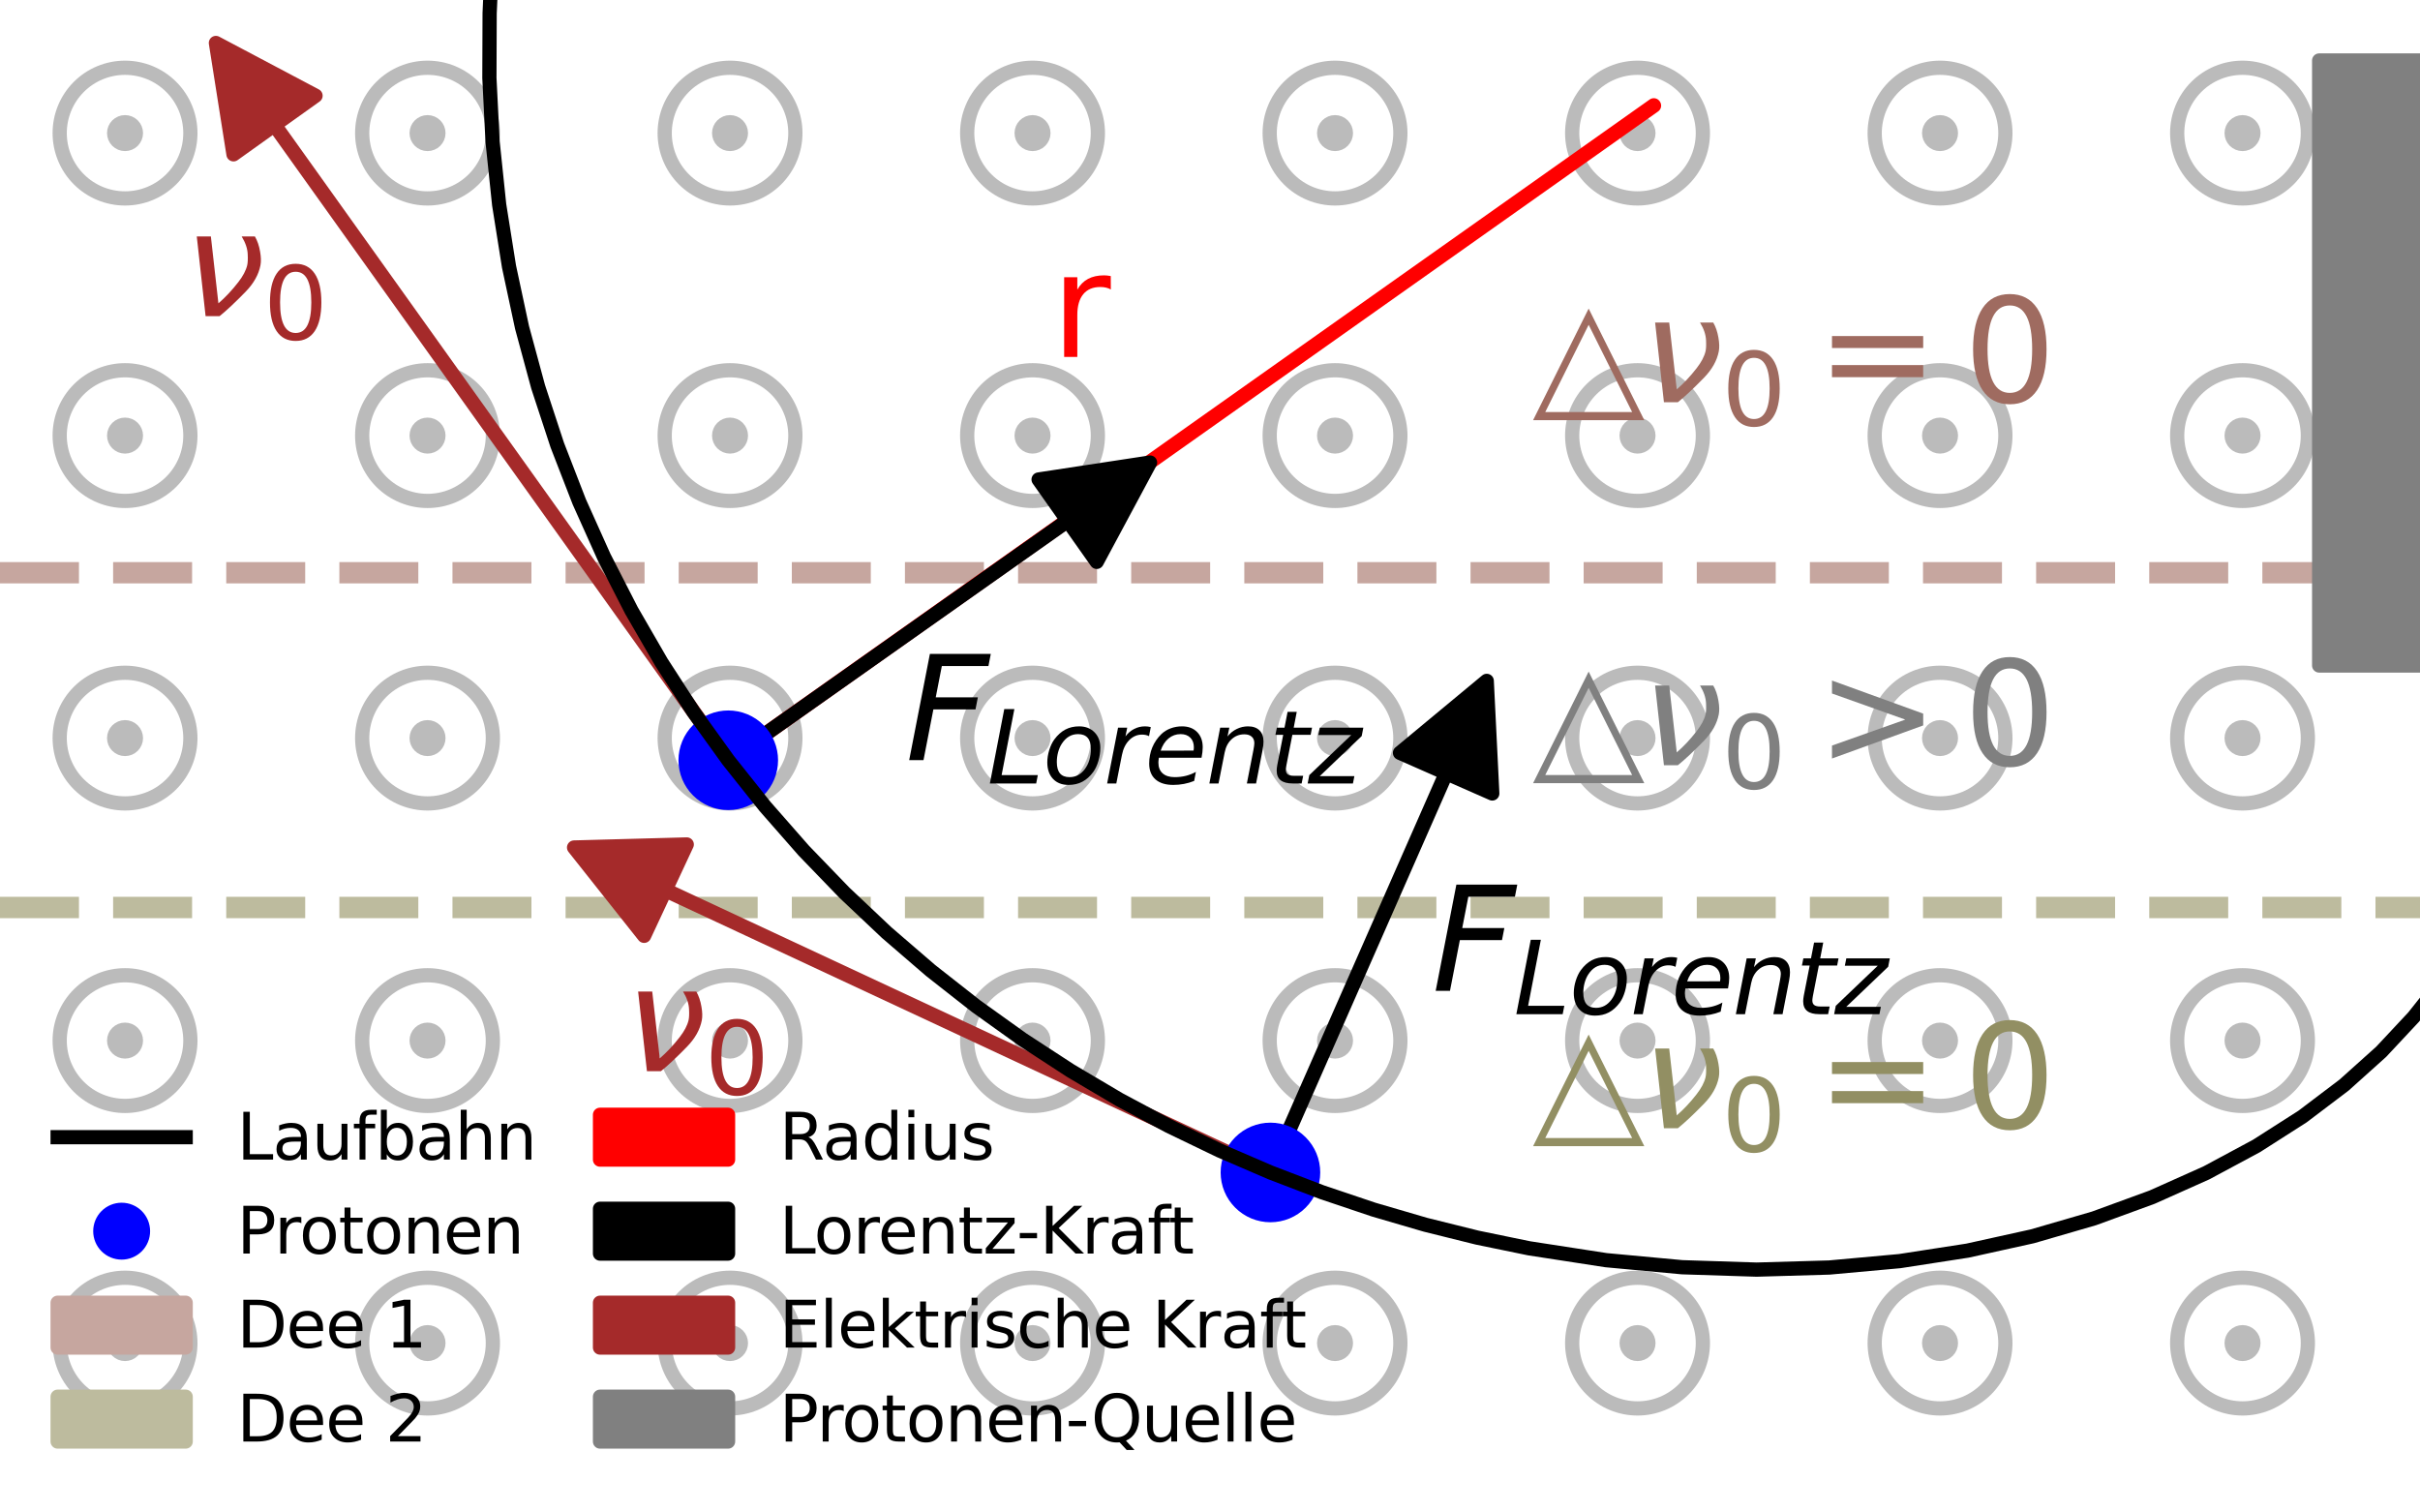 <?xml version="1.0" encoding="utf-8" standalone="no"?>
<!DOCTYPE svg PUBLIC "-//W3C//DTD SVG 1.1//EN"
  "http://www.w3.org/Graphics/SVG/1.1/DTD/svg11.dtd">
<svg xmlns:xlink="http://www.w3.org/1999/xlink" width="170.079pt" height="106.299pt" viewBox="0 0 170.079 106.299" xmlns="http://www.w3.org/2000/svg" version="1.1">
 <defs>
  <style type="text/css">*{stroke-linejoin: round; stroke-linecap: butt}</style>
 </defs>
 <g id="figure_1">
  <g id="patch_1">
   <path d="M 0 106.299 
L 170.079 106.299 
L 170.079 0 
L 0 0 
z
" style="fill: #ffffff"/>
  </g>
  <g id="axes_1">
   <g id="patch_2">
    <path d="M 0 106.299 
L 170.079 106.299 
L 170.079 0 
L 0 0 
z
" style="fill: #ffffff"/>
   </g>
   <g id="line2d_1">
    <path d="M 0 63.78 
L 170.079 63.78 
" clip-path="url(#p2fa22b11cf)" style="fill: none; stroke-dasharray: 5.55,2.4; stroke-dashoffset: 0; stroke: #bdbb9e; stroke-width: 1.5"/>
   </g>
   <g id="line2d_2">
    <path d="M 0 40.252 
L 170.079 40.252 
" clip-path="url(#p2fa22b11cf)" style="fill: none; stroke-dasharray: 5.55,2.4; stroke-dashoffset: 0; stroke: #c6a69f; stroke-width: 1.5"/>
   </g>
   <g id="patch_3">
    <path d="M 8.787 98.986 
C 10.005 98.986 11.173 98.502 12.035 97.641 
C 12.896 96.78 13.38 95.612 13.38 94.394 
C 13.38 93.176 12.896 92.008 12.035 91.147 
C 11.173 90.285 10.005 89.802 8.787 89.802 
C 7.57 89.802 6.401 90.285 5.54 91.147 
C 4.679 92.008 4.195 93.176 4.195 94.394 
C 4.195 95.612 4.679 96.78 5.54 97.641 
C 6.401 98.502 7.57 98.986 8.787 98.986 
L 8.787 98.986 
z
" clip-path="url(#p2fa22b11cf)" style="fill: none; stroke: #bbbbbb; stroke-linejoin: miter"/>
   </g>
   <g id="patch_4">
    <path d="M 8.787 95.159 
C 8.99 95.159 9.185 95.078 9.329 94.935 
C 9.472 94.791 9.553 94.597 9.553 94.394 
C 9.553 94.191 9.472 93.996 9.329 93.853 
C 9.185 93.709 8.99 93.628 8.787 93.628 
C 8.584 93.628 8.39 93.709 8.246 93.853 
C 8.103 93.996 8.022 94.191 8.022 94.394 
C 8.022 94.597 8.103 94.791 8.246 94.935 
C 8.39 95.078 8.584 95.159 8.787 95.159 
z
" clip-path="url(#p2fa22b11cf)" style="fill: #bbbbbb; stroke: #bbbbbb; stroke-linejoin: miter"/>
   </g>
   <g id="patch_5">
    <path d="M 8.787 77.726 
C 10.005 77.726 11.173 77.242 12.035 76.381 
C 12.896 75.52 13.38 74.352 13.38 73.134 
C 13.38 71.916 12.896 70.748 12.035 69.887 
C 11.173 69.026 10.005 68.542 8.787 68.542 
C 7.57 68.542 6.401 69.026 5.54 69.887 
C 4.679 70.748 4.195 71.916 4.195 73.134 
C 4.195 74.352 4.679 75.52 5.54 76.381 
C 6.401 77.242 7.57 77.726 8.787 77.726 
L 8.787 77.726 
z
" clip-path="url(#p2fa22b11cf)" style="fill: none; stroke: #bbbbbb; stroke-linejoin: miter"/>
   </g>
   <g id="patch_6">
    <path d="M 8.787 73.899 
C 8.99 73.899 9.185 73.819 9.329 73.675 
C 9.472 73.532 9.553 73.337 9.553 73.134 
C 9.553 72.931 9.472 72.736 9.329 72.593 
C 9.185 72.449 8.99 72.369 8.787 72.369 
C 8.584 72.369 8.39 72.449 8.246 72.593 
C 8.103 72.736 8.022 72.931 8.022 73.134 
C 8.022 73.337 8.103 73.532 8.246 73.675 
C 8.39 73.819 8.584 73.899 8.787 73.899 
z
" clip-path="url(#p2fa22b11cf)" style="fill: #bbbbbb; stroke: #bbbbbb; stroke-linejoin: miter"/>
   </g>
   <g id="patch_7">
    <path d="M 8.787 56.466 
C 10.005 56.466 11.173 55.982 12.035 55.121 
C 12.896 54.26 13.38 53.092 13.38 51.874 
C 13.38 50.656 12.896 49.488 12.035 48.627 
C 11.173 47.766 10.005 47.282 8.787 47.282 
C 7.57 47.282 6.401 47.766 5.54 48.627 
C 4.679 49.488 4.195 50.656 4.195 51.874 
C 4.195 53.092 4.679 54.26 5.54 55.121 
C 6.401 55.982 7.57 56.466 8.787 56.466 
L 8.787 56.466 
z
" clip-path="url(#p2fa22b11cf)" style="fill: none; stroke: #bbbbbb; stroke-linejoin: miter"/>
   </g>
   <g id="patch_8">
    <path d="M 8.787 52.639 
C 8.99 52.639 9.185 52.559 9.329 52.415 
C 9.472 52.272 9.553 52.077 9.553 51.874 
C 9.553 51.671 9.472 51.476 9.329 51.333 
C 9.185 51.189 8.99 51.109 8.787 51.109 
C 8.584 51.109 8.39 51.189 8.246 51.333 
C 8.103 51.476 8.022 51.671 8.022 51.874 
C 8.022 52.077 8.103 52.272 8.246 52.415 
C 8.39 52.559 8.584 52.639 8.787 52.639 
z
" clip-path="url(#p2fa22b11cf)" style="fill: #bbbbbb; stroke: #bbbbbb; stroke-linejoin: miter"/>
   </g>
   <g id="patch_9">
    <path d="M 8.787 35.206 
C 10.005 35.206 11.173 34.722 12.035 33.861 
C 12.896 33 13.38 31.832 13.38 30.614 
C 13.38 29.396 12.896 28.228 12.035 27.367 
C 11.173 26.506 10.005 26.022 8.787 26.022 
C 7.57 26.022 6.401 26.506 5.54 27.367 
C 4.679 28.228 4.195 29.396 4.195 30.614 
C 4.195 31.832 4.679 33 5.54 33.861 
C 6.401 34.722 7.57 35.206 8.787 35.206 
L 8.787 35.206 
z
" clip-path="url(#p2fa22b11cf)" style="fill: none; stroke: #bbbbbb; stroke-linejoin: miter"/>
   </g>
   <g id="patch_10">
    <path d="M 8.787 31.38 
C 8.99 31.38 9.185 31.299 9.329 31.155 
C 9.472 31.012 9.553 30.817 9.553 30.614 
C 9.553 30.411 9.472 30.217 9.329 30.073 
C 9.185 29.929 8.99 29.849 8.787 29.849 
C 8.584 29.849 8.39 29.929 8.246 30.073 
C 8.103 30.217 8.022 30.411 8.022 30.614 
C 8.022 30.817 8.103 31.012 8.246 31.155 
C 8.39 31.299 8.584 31.38 8.787 31.38 
z
" clip-path="url(#p2fa22b11cf)" style="fill: #bbbbbb; stroke: #bbbbbb; stroke-linejoin: miter"/>
   </g>
   <g id="patch_11">
    <path d="M 8.787 13.946 
C 10.005 13.946 11.173 13.463 12.035 12.601 
C 12.896 11.74 13.38 10.572 13.38 9.354 
C 13.38 8.136 12.896 6.968 12.035 6.107 
C 11.173 5.246 10.005 4.762 8.787 4.762 
C 7.57 4.762 6.401 5.246 5.54 6.107 
C 4.679 6.968 4.195 8.136 4.195 9.354 
C 4.195 10.572 4.679 11.74 5.54 12.601 
C 6.401 13.463 7.57 13.946 8.787 13.946 
L 8.787 13.946 
z
" clip-path="url(#p2fa22b11cf)" style="fill: none; stroke: #bbbbbb; stroke-linejoin: miter"/>
   </g>
   <g id="patch_12">
    <path d="M 8.787 10.12 
C 8.99 10.12 9.185 10.039 9.329 9.896 
C 9.472 9.752 9.553 9.557 9.553 9.354 
C 9.553 9.151 9.472 8.957 9.329 8.813 
C 9.185 8.67 8.99 8.589 8.787 8.589 
C 8.584 8.589 8.39 8.67 8.246 8.813 
C 8.103 8.957 8.022 9.151 8.022 9.354 
C 8.022 9.557 8.103 9.752 8.246 9.896 
C 8.39 10.039 8.584 10.12 8.787 10.12 
z
" clip-path="url(#p2fa22b11cf)" style="fill: #bbbbbb; stroke: #bbbbbb; stroke-linejoin: miter"/>
   </g>
   <g id="patch_13">
    <path d="M 30.047 98.986 
C 31.265 98.986 32.433 98.502 33.294 97.641 
C 34.156 96.78 34.639 95.612 34.639 94.394 
C 34.639 93.176 34.156 92.008 33.294 91.147 
C 32.433 90.285 31.265 89.802 30.047 89.802 
C 28.829 89.802 27.661 90.285 26.8 91.147 
C 25.939 92.008 25.455 93.176 25.455 94.394 
C 25.455 95.612 25.939 96.78 26.8 97.641 
C 27.661 98.502 28.829 98.986 30.047 98.986 
L 30.047 98.986 
z
" clip-path="url(#p2fa22b11cf)" style="fill: none; stroke: #bbbbbb; stroke-linejoin: miter"/>
   </g>
   <g id="patch_14">
    <path d="M 30.047 95.159 
C 30.25 95.159 30.445 95.078 30.588 94.935 
C 30.732 94.791 30.813 94.597 30.813 94.394 
C 30.813 94.191 30.732 93.996 30.588 93.853 
C 30.445 93.709 30.25 93.628 30.047 93.628 
C 29.844 93.628 29.65 93.709 29.506 93.853 
C 29.363 93.996 29.282 94.191 29.282 94.394 
C 29.282 94.597 29.363 94.791 29.506 94.935 
C 29.65 95.078 29.844 95.159 30.047 95.159 
z
" clip-path="url(#p2fa22b11cf)" style="fill: #bbbbbb; stroke: #bbbbbb; stroke-linejoin: miter"/>
   </g>
   <g id="patch_15">
    <path d="M 30.047 77.726 
C 31.265 77.726 32.433 77.242 33.294 76.381 
C 34.156 75.52 34.639 74.352 34.639 73.134 
C 34.639 71.916 34.156 70.748 33.294 69.887 
C 32.433 69.026 31.265 68.542 30.047 68.542 
C 28.829 68.542 27.661 69.026 26.8 69.887 
C 25.939 70.748 25.455 71.916 25.455 73.134 
C 25.455 74.352 25.939 75.52 26.8 76.381 
C 27.661 77.242 28.829 77.726 30.047 77.726 
L 30.047 77.726 
z
" clip-path="url(#p2fa22b11cf)" style="fill: none; stroke: #bbbbbb; stroke-linejoin: miter"/>
   </g>
   <g id="patch_16">
    <path d="M 30.047 73.899 
C 30.25 73.899 30.445 73.819 30.588 73.675 
C 30.732 73.532 30.813 73.337 30.813 73.134 
C 30.813 72.931 30.732 72.736 30.588 72.593 
C 30.445 72.449 30.25 72.369 30.047 72.369 
C 29.844 72.369 29.65 72.449 29.506 72.593 
C 29.363 72.736 29.282 72.931 29.282 73.134 
C 29.282 73.337 29.363 73.532 29.506 73.675 
C 29.65 73.819 29.844 73.899 30.047 73.899 
z
" clip-path="url(#p2fa22b11cf)" style="fill: #bbbbbb; stroke: #bbbbbb; stroke-linejoin: miter"/>
   </g>
   <g id="patch_17">
    <path d="M 30.047 56.466 
C 31.265 56.466 32.433 55.982 33.294 55.121 
C 34.156 54.26 34.639 53.092 34.639 51.874 
C 34.639 50.656 34.156 49.488 33.294 48.627 
C 32.433 47.766 31.265 47.282 30.047 47.282 
C 28.829 47.282 27.661 47.766 26.8 48.627 
C 25.939 49.488 25.455 50.656 25.455 51.874 
C 25.455 53.092 25.939 54.26 26.8 55.121 
C 27.661 55.982 28.829 56.466 30.047 56.466 
L 30.047 56.466 
z
" clip-path="url(#p2fa22b11cf)" style="fill: none; stroke: #bbbbbb; stroke-linejoin: miter"/>
   </g>
   <g id="patch_18">
    <path d="M 30.047 52.639 
C 30.25 52.639 30.445 52.559 30.588 52.415 
C 30.732 52.272 30.813 52.077 30.813 51.874 
C 30.813 51.671 30.732 51.476 30.588 51.333 
C 30.445 51.189 30.25 51.109 30.047 51.109 
C 29.844 51.109 29.65 51.189 29.506 51.333 
C 29.363 51.476 29.282 51.671 29.282 51.874 
C 29.282 52.077 29.363 52.272 29.506 52.415 
C 29.65 52.559 29.844 52.639 30.047 52.639 
z
" clip-path="url(#p2fa22b11cf)" style="fill: #bbbbbb; stroke: #bbbbbb; stroke-linejoin: miter"/>
   </g>
   <g id="patch_19">
    <path d="M 30.047 35.206 
C 31.265 35.206 32.433 34.722 33.294 33.861 
C 34.156 33 34.639 31.832 34.639 30.614 
C 34.639 29.396 34.156 28.228 33.294 27.367 
C 32.433 26.506 31.265 26.022 30.047 26.022 
C 28.829 26.022 27.661 26.506 26.8 27.367 
C 25.939 28.228 25.455 29.396 25.455 30.614 
C 25.455 31.832 25.939 33 26.8 33.861 
C 27.661 34.722 28.829 35.206 30.047 35.206 
L 30.047 35.206 
z
" clip-path="url(#p2fa22b11cf)" style="fill: none; stroke: #bbbbbb; stroke-linejoin: miter"/>
   </g>
   <g id="patch_20">
    <path d="M 30.047 31.38 
C 30.25 31.38 30.445 31.299 30.588 31.155 
C 30.732 31.012 30.813 30.817 30.813 30.614 
C 30.813 30.411 30.732 30.217 30.588 30.073 
C 30.445 29.929 30.25 29.849 30.047 29.849 
C 29.844 29.849 29.65 29.929 29.506 30.073 
C 29.363 30.217 29.282 30.411 29.282 30.614 
C 29.282 30.817 29.363 31.012 29.506 31.155 
C 29.65 31.299 29.844 31.38 30.047 31.38 
z
" clip-path="url(#p2fa22b11cf)" style="fill: #bbbbbb; stroke: #bbbbbb; stroke-linejoin: miter"/>
   </g>
   <g id="patch_21">
    <path d="M 30.047 13.946 
C 31.265 13.946 32.433 13.463 33.294 12.601 
C 34.156 11.74 34.639 10.572 34.639 9.354 
C 34.639 8.136 34.156 6.968 33.294 6.107 
C 32.433 5.246 31.265 4.762 30.047 4.762 
C 28.829 4.762 27.661 5.246 26.8 6.107 
C 25.939 6.968 25.455 8.136 25.455 9.354 
C 25.455 10.572 25.939 11.74 26.8 12.601 
C 27.661 13.463 28.829 13.946 30.047 13.946 
L 30.047 13.946 
z
" clip-path="url(#p2fa22b11cf)" style="fill: none; stroke: #bbbbbb; stroke-linejoin: miter"/>
   </g>
   <g id="patch_22">
    <path d="M 30.047 10.12 
C 30.25 10.12 30.445 10.039 30.588 9.896 
C 30.732 9.752 30.813 9.557 30.813 9.354 
C 30.813 9.151 30.732 8.957 30.588 8.813 
C 30.445 8.67 30.25 8.589 30.047 8.589 
C 29.844 8.589 29.65 8.67 29.506 8.813 
C 29.363 8.957 29.282 9.151 29.282 9.354 
C 29.282 9.557 29.363 9.752 29.506 9.896 
C 29.65 10.039 29.844 10.12 30.047 10.12 
z
" clip-path="url(#p2fa22b11cf)" style="fill: #bbbbbb; stroke: #bbbbbb; stroke-linejoin: miter"/>
   </g>
   <g id="patch_23">
    <path d="M 51.307 98.986 
C 52.525 98.986 53.693 98.502 54.554 97.641 
C 55.415 96.78 55.899 95.612 55.899 94.394 
C 55.899 93.176 55.415 92.008 54.554 91.147 
C 53.693 90.285 52.525 89.802 51.307 89.802 
C 50.089 89.802 48.921 90.285 48.06 91.147 
C 47.199 92.008 46.715 93.176 46.715 94.394 
C 46.715 95.612 47.199 96.78 48.06 97.641 
C 48.921 98.502 50.089 98.986 51.307 98.986 
L 51.307 98.986 
z
" clip-path="url(#p2fa22b11cf)" style="fill: none; stroke: #bbbbbb; stroke-linejoin: miter"/>
   </g>
   <g id="patch_24">
    <path d="M 51.307 95.159 
C 51.51 95.159 51.705 95.078 51.848 94.935 
C 51.992 94.791 52.072 94.597 52.072 94.394 
C 52.072 94.191 51.992 93.996 51.848 93.853 
C 51.705 93.709 51.51 93.628 51.307 93.628 
C 51.104 93.628 50.909 93.709 50.766 93.853 
C 50.622 93.996 50.542 94.191 50.542 94.394 
C 50.542 94.597 50.622 94.791 50.766 94.935 
C 50.909 95.078 51.104 95.159 51.307 95.159 
z
" clip-path="url(#p2fa22b11cf)" style="fill: #bbbbbb; stroke: #bbbbbb; stroke-linejoin: miter"/>
   </g>
   <g id="patch_25">
    <path d="M 51.307 77.726 
C 52.525 77.726 53.693 77.242 54.554 76.381 
C 55.415 75.52 55.899 74.352 55.899 73.134 
C 55.899 71.916 55.415 70.748 54.554 69.887 
C 53.693 69.026 52.525 68.542 51.307 68.542 
C 50.089 68.542 48.921 69.026 48.06 69.887 
C 47.199 70.748 46.715 71.916 46.715 73.134 
C 46.715 74.352 47.199 75.52 48.06 76.381 
C 48.921 77.242 50.089 77.726 51.307 77.726 
L 51.307 77.726 
z
" clip-path="url(#p2fa22b11cf)" style="fill: none; stroke: #bbbbbb; stroke-linejoin: miter"/>
   </g>
   <g id="patch_26">
    <path d="M 51.307 73.899 
C 51.51 73.899 51.705 73.819 51.848 73.675 
C 51.992 73.532 52.072 73.337 52.072 73.134 
C 52.072 72.931 51.992 72.736 51.848 72.593 
C 51.705 72.449 51.51 72.369 51.307 72.369 
C 51.104 72.369 50.909 72.449 50.766 72.593 
C 50.622 72.736 50.542 72.931 50.542 73.134 
C 50.542 73.337 50.622 73.532 50.766 73.675 
C 50.909 73.819 51.104 73.899 51.307 73.899 
z
" clip-path="url(#p2fa22b11cf)" style="fill: #bbbbbb; stroke: #bbbbbb; stroke-linejoin: miter"/>
   </g>
   <g id="patch_27">
    <path d="M 51.307 56.466 
C 52.525 56.466 53.693 55.982 54.554 55.121 
C 55.415 54.26 55.899 53.092 55.899 51.874 
C 55.899 50.656 55.415 49.488 54.554 48.627 
C 53.693 47.766 52.525 47.282 51.307 47.282 
C 50.089 47.282 48.921 47.766 48.06 48.627 
C 47.199 49.488 46.715 50.656 46.715 51.874 
C 46.715 53.092 47.199 54.26 48.06 55.121 
C 48.921 55.982 50.089 56.466 51.307 56.466 
L 51.307 56.466 
z
" clip-path="url(#p2fa22b11cf)" style="fill: none; stroke: #bbbbbb; stroke-linejoin: miter"/>
   </g>
   <g id="patch_28">
    <path d="M 51.307 52.639 
C 51.51 52.639 51.705 52.559 51.848 52.415 
C 51.992 52.272 52.072 52.077 52.072 51.874 
C 52.072 51.671 51.992 51.476 51.848 51.333 
C 51.705 51.189 51.51 51.109 51.307 51.109 
C 51.104 51.109 50.909 51.189 50.766 51.333 
C 50.622 51.476 50.542 51.671 50.542 51.874 
C 50.542 52.077 50.622 52.272 50.766 52.415 
C 50.909 52.559 51.104 52.639 51.307 52.639 
z
" clip-path="url(#p2fa22b11cf)" style="fill: #bbbbbb; stroke: #bbbbbb; stroke-linejoin: miter"/>
   </g>
   <g id="patch_29">
    <path d="M 51.307 35.206 
C 52.525 35.206 53.693 34.722 54.554 33.861 
C 55.415 33 55.899 31.832 55.899 30.614 
C 55.899 29.396 55.415 28.228 54.554 27.367 
C 53.693 26.506 52.525 26.022 51.307 26.022 
C 50.089 26.022 48.921 26.506 48.06 27.367 
C 47.199 28.228 46.715 29.396 46.715 30.614 
C 46.715 31.832 47.199 33 48.06 33.861 
C 48.921 34.722 50.089 35.206 51.307 35.206 
L 51.307 35.206 
z
" clip-path="url(#p2fa22b11cf)" style="fill: none; stroke: #bbbbbb; stroke-linejoin: miter"/>
   </g>
   <g id="patch_30">
    <path d="M 51.307 31.38 
C 51.51 31.38 51.705 31.299 51.848 31.155 
C 51.992 31.012 52.072 30.817 52.072 30.614 
C 52.072 30.411 51.992 30.217 51.848 30.073 
C 51.705 29.929 51.51 29.849 51.307 29.849 
C 51.104 29.849 50.909 29.929 50.766 30.073 
C 50.622 30.217 50.542 30.411 50.542 30.614 
C 50.542 30.817 50.622 31.012 50.766 31.155 
C 50.909 31.299 51.104 31.38 51.307 31.38 
z
" clip-path="url(#p2fa22b11cf)" style="fill: #bbbbbb; stroke: #bbbbbb; stroke-linejoin: miter"/>
   </g>
   <g id="patch_31">
    <path d="M 51.307 13.946 
C 52.525 13.946 53.693 13.463 54.554 12.601 
C 55.415 11.74 55.899 10.572 55.899 9.354 
C 55.899 8.136 55.415 6.968 54.554 6.107 
C 53.693 5.246 52.525 4.762 51.307 4.762 
C 50.089 4.762 48.921 5.246 48.06 6.107 
C 47.199 6.968 46.715 8.136 46.715 9.354 
C 46.715 10.572 47.199 11.74 48.06 12.601 
C 48.921 13.463 50.089 13.946 51.307 13.946 
L 51.307 13.946 
z
" clip-path="url(#p2fa22b11cf)" style="fill: none; stroke: #bbbbbb; stroke-linejoin: miter"/>
   </g>
   <g id="patch_32">
    <path d="M 51.307 10.12 
C 51.51 10.12 51.705 10.039 51.848 9.896 
C 51.992 9.752 52.072 9.557 52.072 9.354 
C 52.072 9.151 51.992 8.957 51.848 8.813 
C 51.705 8.67 51.51 8.589 51.307 8.589 
C 51.104 8.589 50.909 8.67 50.766 8.813 
C 50.622 8.957 50.542 9.151 50.542 9.354 
C 50.542 9.557 50.622 9.752 50.766 9.896 
C 50.909 10.039 51.104 10.12 51.307 10.12 
z
" clip-path="url(#p2fa22b11cf)" style="fill: #bbbbbb; stroke: #bbbbbb; stroke-linejoin: miter"/>
   </g>
   <g id="patch_33">
    <path d="M 72.567 98.986 
C 73.785 98.986 74.953 98.502 75.814 97.641 
C 76.675 96.78 77.159 95.612 77.159 94.394 
C 77.159 93.176 76.675 92.008 75.814 91.147 
C 74.953 90.285 73.785 89.802 72.567 89.802 
C 71.349 89.802 70.181 90.285 69.32 91.147 
C 68.459 92.008 67.975 93.176 67.975 94.394 
C 67.975 95.612 68.459 96.78 69.32 97.641 
C 70.181 98.502 71.349 98.986 72.567 98.986 
L 72.567 98.986 
z
" clip-path="url(#p2fa22b11cf)" style="fill: none; stroke: #bbbbbb; stroke-linejoin: miter"/>
   </g>
   <g id="patch_34">
    <path d="M 72.567 95.159 
C 72.77 95.159 72.965 95.078 73.108 94.935 
C 73.252 94.791 73.332 94.597 73.332 94.394 
C 73.332 94.191 73.252 93.996 73.108 93.853 
C 72.965 93.709 72.77 93.628 72.567 93.628 
C 72.364 93.628 72.169 93.709 72.026 93.853 
C 71.882 93.996 71.802 94.191 71.802 94.394 
C 71.802 94.597 71.882 94.791 72.026 94.935 
C 72.169 95.078 72.364 95.159 72.567 95.159 
z
" clip-path="url(#p2fa22b11cf)" style="fill: #bbbbbb; stroke: #bbbbbb; stroke-linejoin: miter"/>
   </g>
   <g id="patch_35">
    <path d="M 72.567 77.726 
C 73.785 77.726 74.953 77.242 75.814 76.381 
C 76.675 75.52 77.159 74.352 77.159 73.134 
C 77.159 71.916 76.675 70.748 75.814 69.887 
C 74.953 69.026 73.785 68.542 72.567 68.542 
C 71.349 68.542 70.181 69.026 69.32 69.887 
C 68.459 70.748 67.975 71.916 67.975 73.134 
C 67.975 74.352 68.459 75.52 69.32 76.381 
C 70.181 77.242 71.349 77.726 72.567 77.726 
L 72.567 77.726 
z
" clip-path="url(#p2fa22b11cf)" style="fill: none; stroke: #bbbbbb; stroke-linejoin: miter"/>
   </g>
   <g id="patch_36">
    <path d="M 72.567 73.899 
C 72.77 73.899 72.965 73.819 73.108 73.675 
C 73.252 73.532 73.332 73.337 73.332 73.134 
C 73.332 72.931 73.252 72.736 73.108 72.593 
C 72.965 72.449 72.77 72.369 72.567 72.369 
C 72.364 72.369 72.169 72.449 72.026 72.593 
C 71.882 72.736 71.802 72.931 71.802 73.134 
C 71.802 73.337 71.882 73.532 72.026 73.675 
C 72.169 73.819 72.364 73.899 72.567 73.899 
z
" clip-path="url(#p2fa22b11cf)" style="fill: #bbbbbb; stroke: #bbbbbb; stroke-linejoin: miter"/>
   </g>
   <g id="patch_37">
    <path d="M 72.567 56.466 
C 73.785 56.466 74.953 55.982 75.814 55.121 
C 76.675 54.26 77.159 53.092 77.159 51.874 
C 77.159 50.656 76.675 49.488 75.814 48.627 
C 74.953 47.766 73.785 47.282 72.567 47.282 
C 71.349 47.282 70.181 47.766 69.32 48.627 
C 68.459 49.488 67.975 50.656 67.975 51.874 
C 67.975 53.092 68.459 54.26 69.32 55.121 
C 70.181 55.982 71.349 56.466 72.567 56.466 
L 72.567 56.466 
z
" clip-path="url(#p2fa22b11cf)" style="fill: none; stroke: #bbbbbb; stroke-linejoin: miter"/>
   </g>
   <g id="patch_38">
    <path d="M 72.567 52.639 
C 72.77 52.639 72.965 52.559 73.108 52.415 
C 73.252 52.272 73.332 52.077 73.332 51.874 
C 73.332 51.671 73.252 51.476 73.108 51.333 
C 72.965 51.189 72.77 51.109 72.567 51.109 
C 72.364 51.109 72.169 51.189 72.026 51.333 
C 71.882 51.476 71.802 51.671 71.802 51.874 
C 71.802 52.077 71.882 52.272 72.026 52.415 
C 72.169 52.559 72.364 52.639 72.567 52.639 
z
" clip-path="url(#p2fa22b11cf)" style="fill: #bbbbbb; stroke: #bbbbbb; stroke-linejoin: miter"/>
   </g>
   <g id="patch_39">
    <path d="M 72.567 35.206 
C 73.785 35.206 74.953 34.722 75.814 33.861 
C 76.675 33 77.159 31.832 77.159 30.614 
C 77.159 29.396 76.675 28.228 75.814 27.367 
C 74.953 26.506 73.785 26.022 72.567 26.022 
C 71.349 26.022 70.181 26.506 69.32 27.367 
C 68.459 28.228 67.975 29.396 67.975 30.614 
C 67.975 31.832 68.459 33 69.32 33.861 
C 70.181 34.722 71.349 35.206 72.567 35.206 
L 72.567 35.206 
z
" clip-path="url(#p2fa22b11cf)" style="fill: none; stroke: #bbbbbb; stroke-linejoin: miter"/>
   </g>
   <g id="patch_40">
    <path d="M 72.567 31.38 
C 72.77 31.38 72.965 31.299 73.108 31.155 
C 73.252 31.012 73.332 30.817 73.332 30.614 
C 73.332 30.411 73.252 30.217 73.108 30.073 
C 72.965 29.929 72.77 29.849 72.567 29.849 
C 72.364 29.849 72.169 29.929 72.026 30.073 
C 71.882 30.217 71.802 30.411 71.802 30.614 
C 71.802 30.817 71.882 31.012 72.026 31.155 
C 72.169 31.299 72.364 31.38 72.567 31.38 
z
" clip-path="url(#p2fa22b11cf)" style="fill: #bbbbbb; stroke: #bbbbbb; stroke-linejoin: miter"/>
   </g>
   <g id="patch_41">
    <path d="M 72.567 13.946 
C 73.785 13.946 74.953 13.463 75.814 12.601 
C 76.675 11.74 77.159 10.572 77.159 9.354 
C 77.159 8.136 76.675 6.968 75.814 6.107 
C 74.953 5.246 73.785 4.762 72.567 4.762 
C 71.349 4.762 70.181 5.246 69.32 6.107 
C 68.459 6.968 67.975 8.136 67.975 9.354 
C 67.975 10.572 68.459 11.74 69.32 12.601 
C 70.181 13.463 71.349 13.946 72.567 13.946 
L 72.567 13.946 
z
" clip-path="url(#p2fa22b11cf)" style="fill: none; stroke: #bbbbbb; stroke-linejoin: miter"/>
   </g>
   <g id="patch_42">
    <path d="M 72.567 10.12 
C 72.77 10.12 72.965 10.039 73.108 9.896 
C 73.252 9.752 73.332 9.557 73.332 9.354 
C 73.332 9.151 73.252 8.957 73.108 8.813 
C 72.965 8.67 72.77 8.589 72.567 8.589 
C 72.364 8.589 72.169 8.67 72.026 8.813 
C 71.882 8.957 71.802 9.151 71.802 9.354 
C 71.802 9.557 71.882 9.752 72.026 9.896 
C 72.169 10.039 72.364 10.12 72.567 10.12 
z
" clip-path="url(#p2fa22b11cf)" style="fill: #bbbbbb; stroke: #bbbbbb; stroke-linejoin: miter"/>
   </g>
   <g id="patch_43">
    <path d="M 93.827 98.986 
C 95.045 98.986 96.213 98.502 97.074 97.641 
C 97.935 96.78 98.419 95.612 98.419 94.394 
C 98.419 93.176 97.935 92.008 97.074 91.147 
C 96.213 90.285 95.045 89.802 93.827 89.802 
C 92.609 89.802 91.441 90.285 90.58 91.147 
C 89.719 92.008 89.235 93.176 89.235 94.394 
C 89.235 95.612 89.719 96.78 90.58 97.641 
C 91.441 98.502 92.609 98.986 93.827 98.986 
L 93.827 98.986 
z
" clip-path="url(#p2fa22b11cf)" style="fill: none; stroke: #bbbbbb; stroke-linejoin: miter"/>
   </g>
   <g id="patch_44">
    <path d="M 93.827 95.159 
C 94.03 95.159 94.224 95.078 94.368 94.935 
C 94.511 94.791 94.592 94.597 94.592 94.394 
C 94.592 94.191 94.511 93.996 94.368 93.853 
C 94.224 93.709 94.03 93.628 93.827 93.628 
C 93.624 93.628 93.429 93.709 93.286 93.853 
C 93.142 93.996 93.061 94.191 93.061 94.394 
C 93.061 94.597 93.142 94.791 93.286 94.935 
C 93.429 95.078 93.624 95.159 93.827 95.159 
z
" clip-path="url(#p2fa22b11cf)" style="fill: #bbbbbb; stroke: #bbbbbb; stroke-linejoin: miter"/>
   </g>
   <g id="patch_45">
    <path d="M 93.827 77.726 
C 95.045 77.726 96.213 77.242 97.074 76.381 
C 97.935 75.52 98.419 74.352 98.419 73.134 
C 98.419 71.916 97.935 70.748 97.074 69.887 
C 96.213 69.026 95.045 68.542 93.827 68.542 
C 92.609 68.542 91.441 69.026 90.58 69.887 
C 89.719 70.748 89.235 71.916 89.235 73.134 
C 89.235 74.352 89.719 75.52 90.58 76.381 
C 91.441 77.242 92.609 77.726 93.827 77.726 
L 93.827 77.726 
z
" clip-path="url(#p2fa22b11cf)" style="fill: none; stroke: #bbbbbb; stroke-linejoin: miter"/>
   </g>
   <g id="patch_46">
    <path d="M 93.827 73.899 
C 94.03 73.899 94.224 73.819 94.368 73.675 
C 94.511 73.532 94.592 73.337 94.592 73.134 
C 94.592 72.931 94.511 72.736 94.368 72.593 
C 94.224 72.449 94.03 72.369 93.827 72.369 
C 93.624 72.369 93.429 72.449 93.286 72.593 
C 93.142 72.736 93.061 72.931 93.061 73.134 
C 93.061 73.337 93.142 73.532 93.286 73.675 
C 93.429 73.819 93.624 73.899 93.827 73.899 
z
" clip-path="url(#p2fa22b11cf)" style="fill: #bbbbbb; stroke: #bbbbbb; stroke-linejoin: miter"/>
   </g>
   <g id="patch_47">
    <path d="M 93.827 56.466 
C 95.045 56.466 96.213 55.982 97.074 55.121 
C 97.935 54.26 98.419 53.092 98.419 51.874 
C 98.419 50.656 97.935 49.488 97.074 48.627 
C 96.213 47.766 95.045 47.282 93.827 47.282 
C 92.609 47.282 91.441 47.766 90.58 48.627 
C 89.719 49.488 89.235 50.656 89.235 51.874 
C 89.235 53.092 89.719 54.26 90.58 55.121 
C 91.441 55.982 92.609 56.466 93.827 56.466 
L 93.827 56.466 
z
" clip-path="url(#p2fa22b11cf)" style="fill: none; stroke: #bbbbbb; stroke-linejoin: miter"/>
   </g>
   <g id="patch_48">
    <path d="M 93.827 52.639 
C 94.03 52.639 94.224 52.559 94.368 52.415 
C 94.511 52.272 94.592 52.077 94.592 51.874 
C 94.592 51.671 94.511 51.476 94.368 51.333 
C 94.224 51.189 94.03 51.109 93.827 51.109 
C 93.624 51.109 93.429 51.189 93.286 51.333 
C 93.142 51.476 93.061 51.671 93.061 51.874 
C 93.061 52.077 93.142 52.272 93.286 52.415 
C 93.429 52.559 93.624 52.639 93.827 52.639 
z
" clip-path="url(#p2fa22b11cf)" style="fill: #bbbbbb; stroke: #bbbbbb; stroke-linejoin: miter"/>
   </g>
   <g id="patch_49">
    <path d="M 93.827 35.206 
C 95.045 35.206 96.213 34.722 97.074 33.861 
C 97.935 33 98.419 31.832 98.419 30.614 
C 98.419 29.396 97.935 28.228 97.074 27.367 
C 96.213 26.506 95.045 26.022 93.827 26.022 
C 92.609 26.022 91.441 26.506 90.58 27.367 
C 89.719 28.228 89.235 29.396 89.235 30.614 
C 89.235 31.832 89.719 33 90.58 33.861 
C 91.441 34.722 92.609 35.206 93.827 35.206 
L 93.827 35.206 
z
" clip-path="url(#p2fa22b11cf)" style="fill: none; stroke: #bbbbbb; stroke-linejoin: miter"/>
   </g>
   <g id="patch_50">
    <path d="M 93.827 31.38 
C 94.03 31.38 94.224 31.299 94.368 31.155 
C 94.511 31.012 94.592 30.817 94.592 30.614 
C 94.592 30.411 94.511 30.217 94.368 30.073 
C 94.224 29.929 94.03 29.849 93.827 29.849 
C 93.624 29.849 93.429 29.929 93.286 30.073 
C 93.142 30.217 93.061 30.411 93.061 30.614 
C 93.061 30.817 93.142 31.012 93.286 31.155 
C 93.429 31.299 93.624 31.38 93.827 31.38 
z
" clip-path="url(#p2fa22b11cf)" style="fill: #bbbbbb; stroke: #bbbbbb; stroke-linejoin: miter"/>
   </g>
   <g id="patch_51">
    <path d="M 93.827 13.946 
C 95.045 13.946 96.213 13.463 97.074 12.601 
C 97.935 11.74 98.419 10.572 98.419 9.354 
C 98.419 8.136 97.935 6.968 97.074 6.107 
C 96.213 5.246 95.045 4.762 93.827 4.762 
C 92.609 4.762 91.441 5.246 90.58 6.107 
C 89.719 6.968 89.235 8.136 89.235 9.354 
C 89.235 10.572 89.719 11.74 90.58 12.601 
C 91.441 13.463 92.609 13.946 93.827 13.946 
L 93.827 13.946 
z
" clip-path="url(#p2fa22b11cf)" style="fill: none; stroke: #bbbbbb; stroke-linejoin: miter"/>
   </g>
   <g id="patch_52">
    <path d="M 93.827 10.12 
C 94.03 10.12 94.224 10.039 94.368 9.896 
C 94.511 9.752 94.592 9.557 94.592 9.354 
C 94.592 9.151 94.511 8.957 94.368 8.813 
C 94.224 8.67 94.03 8.589 93.827 8.589 
C 93.624 8.589 93.429 8.67 93.286 8.813 
C 93.142 8.957 93.061 9.151 93.061 9.354 
C 93.061 9.557 93.142 9.752 93.286 9.896 
C 93.429 10.039 93.624 10.12 93.827 10.12 
z
" clip-path="url(#p2fa22b11cf)" style="fill: #bbbbbb; stroke: #bbbbbb; stroke-linejoin: miter"/>
   </g>
   <g id="patch_53">
    <path d="M 115.087 98.986 
C 116.304 98.986 117.473 98.502 118.334 97.641 
C 119.195 96.78 119.679 95.612 119.679 94.394 
C 119.679 93.176 119.195 92.008 118.334 91.147 
C 117.473 90.285 116.304 89.802 115.087 89.802 
C 113.869 89.802 112.701 90.285 111.839 91.147 
C 110.978 92.008 110.494 93.176 110.494 94.394 
C 110.494 95.612 110.978 96.78 111.839 97.641 
C 112.701 98.502 113.869 98.986 115.087 98.986 
L 115.087 98.986 
z
" clip-path="url(#p2fa22b11cf)" style="fill: none; stroke: #bbbbbb; stroke-linejoin: miter"/>
   </g>
   <g id="patch_54">
    <path d="M 115.087 95.159 
C 115.29 95.159 115.484 95.078 115.628 94.935 
C 115.771 94.791 115.852 94.597 115.852 94.394 
C 115.852 94.191 115.771 93.996 115.628 93.853 
C 115.484 93.709 115.29 93.628 115.087 93.628 
C 114.884 93.628 114.689 93.709 114.545 93.853 
C 114.402 93.996 114.321 94.191 114.321 94.394 
C 114.321 94.597 114.402 94.791 114.545 94.935 
C 114.689 95.078 114.884 95.159 115.087 95.159 
z
" clip-path="url(#p2fa22b11cf)" style="fill: #bbbbbb; stroke: #bbbbbb; stroke-linejoin: miter"/>
   </g>
   <g id="patch_55">
    <path d="M 115.087 77.726 
C 116.304 77.726 117.473 77.242 118.334 76.381 
C 119.195 75.52 119.679 74.352 119.679 73.134 
C 119.679 71.916 119.195 70.748 118.334 69.887 
C 117.473 69.026 116.304 68.542 115.087 68.542 
C 113.869 68.542 112.701 69.026 111.839 69.887 
C 110.978 70.748 110.494 71.916 110.494 73.134 
C 110.494 74.352 110.978 75.52 111.839 76.381 
C 112.701 77.242 113.869 77.726 115.087 77.726 
L 115.087 77.726 
z
" clip-path="url(#p2fa22b11cf)" style="fill: none; stroke: #bbbbbb; stroke-linejoin: miter"/>
   </g>
   <g id="patch_56">
    <path d="M 115.087 73.899 
C 115.29 73.899 115.484 73.819 115.628 73.675 
C 115.771 73.532 115.852 73.337 115.852 73.134 
C 115.852 72.931 115.771 72.736 115.628 72.593 
C 115.484 72.449 115.29 72.369 115.087 72.369 
C 114.884 72.369 114.689 72.449 114.545 72.593 
C 114.402 72.736 114.321 72.931 114.321 73.134 
C 114.321 73.337 114.402 73.532 114.545 73.675 
C 114.689 73.819 114.884 73.899 115.087 73.899 
z
" clip-path="url(#p2fa22b11cf)" style="fill: #bbbbbb; stroke: #bbbbbb; stroke-linejoin: miter"/>
   </g>
   <g id="patch_57">
    <path d="M 115.087 56.466 
C 116.304 56.466 117.473 55.982 118.334 55.121 
C 119.195 54.26 119.679 53.092 119.679 51.874 
C 119.679 50.656 119.195 49.488 118.334 48.627 
C 117.473 47.766 116.304 47.282 115.087 47.282 
C 113.869 47.282 112.701 47.766 111.839 48.627 
C 110.978 49.488 110.494 50.656 110.494 51.874 
C 110.494 53.092 110.978 54.26 111.839 55.121 
C 112.701 55.982 113.869 56.466 115.087 56.466 
L 115.087 56.466 
z
" clip-path="url(#p2fa22b11cf)" style="fill: none; stroke: #bbbbbb; stroke-linejoin: miter"/>
   </g>
   <g id="patch_58">
    <path d="M 115.087 52.639 
C 115.29 52.639 115.484 52.559 115.628 52.415 
C 115.771 52.272 115.852 52.077 115.852 51.874 
C 115.852 51.671 115.771 51.476 115.628 51.333 
C 115.484 51.189 115.29 51.109 115.087 51.109 
C 114.884 51.109 114.689 51.189 114.545 51.333 
C 114.402 51.476 114.321 51.671 114.321 51.874 
C 114.321 52.077 114.402 52.272 114.545 52.415 
C 114.689 52.559 114.884 52.639 115.087 52.639 
z
" clip-path="url(#p2fa22b11cf)" style="fill: #bbbbbb; stroke: #bbbbbb; stroke-linejoin: miter"/>
   </g>
   <g id="patch_59">
    <path d="M 115.087 35.206 
C 116.304 35.206 117.473 34.722 118.334 33.861 
C 119.195 33 119.679 31.832 119.679 30.614 
C 119.679 29.396 119.195 28.228 118.334 27.367 
C 117.473 26.506 116.304 26.022 115.087 26.022 
C 113.869 26.022 112.701 26.506 111.839 27.367 
C 110.978 28.228 110.494 29.396 110.494 30.614 
C 110.494 31.832 110.978 33 111.839 33.861 
C 112.701 34.722 113.869 35.206 115.087 35.206 
L 115.087 35.206 
z
" clip-path="url(#p2fa22b11cf)" style="fill: none; stroke: #bbbbbb; stroke-linejoin: miter"/>
   </g>
   <g id="patch_60">
    <path d="M 115.087 31.38 
C 115.29 31.38 115.484 31.299 115.628 31.155 
C 115.771 31.012 115.852 30.817 115.852 30.614 
C 115.852 30.411 115.771 30.217 115.628 30.073 
C 115.484 29.929 115.29 29.849 115.087 29.849 
C 114.884 29.849 114.689 29.929 114.545 30.073 
C 114.402 30.217 114.321 30.411 114.321 30.614 
C 114.321 30.817 114.402 31.012 114.545 31.155 
C 114.689 31.299 114.884 31.38 115.087 31.38 
z
" clip-path="url(#p2fa22b11cf)" style="fill: #bbbbbb; stroke: #bbbbbb; stroke-linejoin: miter"/>
   </g>
   <g id="patch_61">
    <path d="M 115.087 13.946 
C 116.304 13.946 117.473 13.463 118.334 12.601 
C 119.195 11.74 119.679 10.572 119.679 9.354 
C 119.679 8.136 119.195 6.968 118.334 6.107 
C 117.473 5.246 116.304 4.762 115.087 4.762 
C 113.869 4.762 112.701 5.246 111.839 6.107 
C 110.978 6.968 110.494 8.136 110.494 9.354 
C 110.494 10.572 110.978 11.74 111.839 12.601 
C 112.701 13.463 113.869 13.946 115.087 13.946 
L 115.087 13.946 
z
" clip-path="url(#p2fa22b11cf)" style="fill: none; stroke: #bbbbbb; stroke-linejoin: miter"/>
   </g>
   <g id="patch_62">
    <path d="M 115.087 10.12 
C 115.29 10.12 115.484 10.039 115.628 9.896 
C 115.771 9.752 115.852 9.557 115.852 9.354 
C 115.852 9.151 115.771 8.957 115.628 8.813 
C 115.484 8.67 115.29 8.589 115.087 8.589 
C 114.884 8.589 114.689 8.67 114.545 8.813 
C 114.402 8.957 114.321 9.151 114.321 9.354 
C 114.321 9.557 114.402 9.752 114.545 9.896 
C 114.689 10.039 114.884 10.12 115.087 10.12 
z
" clip-path="url(#p2fa22b11cf)" style="fill: #bbbbbb; stroke: #bbbbbb; stroke-linejoin: miter"/>
   </g>
   <g id="patch_63">
    <path d="M 136.346 98.986 
C 137.564 98.986 138.732 98.502 139.594 97.641 
C 140.455 96.78 140.939 95.612 140.939 94.394 
C 140.939 93.176 140.455 92.008 139.594 91.147 
C 138.732 90.285 137.564 89.802 136.346 89.802 
C 135.129 89.802 133.96 90.285 133.099 91.147 
C 132.238 92.008 131.754 93.176 131.754 94.394 
C 131.754 95.612 132.238 96.78 133.099 97.641 
C 133.96 98.502 135.129 98.986 136.346 98.986 
L 136.346 98.986 
z
" clip-path="url(#p2fa22b11cf)" style="fill: none; stroke: #bbbbbb; stroke-linejoin: miter"/>
   </g>
   <g id="patch_64">
    <path d="M 136.346 95.159 
C 136.549 95.159 136.744 95.078 136.888 94.935 
C 137.031 94.791 137.112 94.597 137.112 94.394 
C 137.112 94.191 137.031 93.996 136.888 93.853 
C 136.744 93.709 136.549 93.628 136.346 93.628 
C 136.143 93.628 135.949 93.709 135.805 93.853 
C 135.662 93.996 135.581 94.191 135.581 94.394 
C 135.581 94.597 135.662 94.791 135.805 94.935 
C 135.949 95.078 136.143 95.159 136.346 95.159 
z
" clip-path="url(#p2fa22b11cf)" style="fill: #bbbbbb; stroke: #bbbbbb; stroke-linejoin: miter"/>
   </g>
   <g id="patch_65">
    <path d="M 136.346 77.726 
C 137.564 77.726 138.732 77.242 139.594 76.381 
C 140.455 75.52 140.939 74.352 140.939 73.134 
C 140.939 71.916 140.455 70.748 139.594 69.887 
C 138.732 69.026 137.564 68.542 136.346 68.542 
C 135.129 68.542 133.96 69.026 133.099 69.887 
C 132.238 70.748 131.754 71.916 131.754 73.134 
C 131.754 74.352 132.238 75.52 133.099 76.381 
C 133.96 77.242 135.129 77.726 136.346 77.726 
L 136.346 77.726 
z
" clip-path="url(#p2fa22b11cf)" style="fill: none; stroke: #bbbbbb; stroke-linejoin: miter"/>
   </g>
   <g id="patch_66">
    <path d="M 136.346 73.899 
C 136.549 73.899 136.744 73.819 136.888 73.675 
C 137.031 73.532 137.112 73.337 137.112 73.134 
C 137.112 72.931 137.031 72.736 136.888 72.593 
C 136.744 72.449 136.549 72.369 136.346 72.369 
C 136.143 72.369 135.949 72.449 135.805 72.593 
C 135.662 72.736 135.581 72.931 135.581 73.134 
C 135.581 73.337 135.662 73.532 135.805 73.675 
C 135.949 73.819 136.143 73.899 136.346 73.899 
z
" clip-path="url(#p2fa22b11cf)" style="fill: #bbbbbb; stroke: #bbbbbb; stroke-linejoin: miter"/>
   </g>
   <g id="patch_67">
    <path d="M 136.346 56.466 
C 137.564 56.466 138.732 55.982 139.594 55.121 
C 140.455 54.26 140.939 53.092 140.939 51.874 
C 140.939 50.656 140.455 49.488 139.594 48.627 
C 138.732 47.766 137.564 47.282 136.346 47.282 
C 135.129 47.282 133.96 47.766 133.099 48.627 
C 132.238 49.488 131.754 50.656 131.754 51.874 
C 131.754 53.092 132.238 54.26 133.099 55.121 
C 133.96 55.982 135.129 56.466 136.346 56.466 
L 136.346 56.466 
z
" clip-path="url(#p2fa22b11cf)" style="fill: none; stroke: #bbbbbb; stroke-linejoin: miter"/>
   </g>
   <g id="patch_68">
    <path d="M 136.346 52.639 
C 136.549 52.639 136.744 52.559 136.888 52.415 
C 137.031 52.272 137.112 52.077 137.112 51.874 
C 137.112 51.671 137.031 51.476 136.888 51.333 
C 136.744 51.189 136.549 51.109 136.346 51.109 
C 136.143 51.109 135.949 51.189 135.805 51.333 
C 135.662 51.476 135.581 51.671 135.581 51.874 
C 135.581 52.077 135.662 52.272 135.805 52.415 
C 135.949 52.559 136.143 52.639 136.346 52.639 
z
" clip-path="url(#p2fa22b11cf)" style="fill: #bbbbbb; stroke: #bbbbbb; stroke-linejoin: miter"/>
   </g>
   <g id="patch_69">
    <path d="M 136.346 35.206 
C 137.564 35.206 138.732 34.722 139.594 33.861 
C 140.455 33 140.939 31.832 140.939 30.614 
C 140.939 29.396 140.455 28.228 139.594 27.367 
C 138.732 26.506 137.564 26.022 136.346 26.022 
C 135.129 26.022 133.96 26.506 133.099 27.367 
C 132.238 28.228 131.754 29.396 131.754 30.614 
C 131.754 31.832 132.238 33 133.099 33.861 
C 133.96 34.722 135.129 35.206 136.346 35.206 
L 136.346 35.206 
z
" clip-path="url(#p2fa22b11cf)" style="fill: none; stroke: #bbbbbb; stroke-linejoin: miter"/>
   </g>
   <g id="patch_70">
    <path d="M 136.346 31.38 
C 136.549 31.38 136.744 31.299 136.888 31.155 
C 137.031 31.012 137.112 30.817 137.112 30.614 
C 137.112 30.411 137.031 30.217 136.888 30.073 
C 136.744 29.929 136.549 29.849 136.346 29.849 
C 136.143 29.849 135.949 29.929 135.805 30.073 
C 135.662 30.217 135.581 30.411 135.581 30.614 
C 135.581 30.817 135.662 31.012 135.805 31.155 
C 135.949 31.299 136.143 31.38 136.346 31.38 
z
" clip-path="url(#p2fa22b11cf)" style="fill: #bbbbbb; stroke: #bbbbbb; stroke-linejoin: miter"/>
   </g>
   <g id="patch_71">
    <path d="M 136.346 13.946 
C 137.564 13.946 138.732 13.463 139.594 12.601 
C 140.455 11.74 140.939 10.572 140.939 9.354 
C 140.939 8.136 140.455 6.968 139.594 6.107 
C 138.732 5.246 137.564 4.762 136.346 4.762 
C 135.129 4.762 133.96 5.246 133.099 6.107 
C 132.238 6.968 131.754 8.136 131.754 9.354 
C 131.754 10.572 132.238 11.74 133.099 12.601 
C 133.96 13.463 135.129 13.946 136.346 13.946 
L 136.346 13.946 
z
" clip-path="url(#p2fa22b11cf)" style="fill: none; stroke: #bbbbbb; stroke-linejoin: miter"/>
   </g>
   <g id="patch_72">
    <path d="M 136.346 10.12 
C 136.549 10.12 136.744 10.039 136.888 9.896 
C 137.031 9.752 137.112 9.557 137.112 9.354 
C 137.112 9.151 137.031 8.957 136.888 8.813 
C 136.744 8.67 136.549 8.589 136.346 8.589 
C 136.143 8.589 135.949 8.67 135.805 8.813 
C 135.662 8.957 135.581 9.151 135.581 9.354 
C 135.581 9.557 135.662 9.752 135.805 9.896 
C 135.949 10.039 136.143 10.12 136.346 10.12 
z
" clip-path="url(#p2fa22b11cf)" style="fill: #bbbbbb; stroke: #bbbbbb; stroke-linejoin: miter"/>
   </g>
   <g id="patch_73">
    <path d="M 157.606 98.986 
C 158.824 98.986 159.992 98.502 160.853 97.641 
C 161.715 96.78 162.198 95.612 162.198 94.394 
C 162.198 93.176 161.715 92.008 160.853 91.147 
C 159.992 90.285 158.824 89.802 157.606 89.802 
C 156.388 89.802 155.22 90.285 154.359 91.147 
C 153.498 92.008 153.014 93.176 153.014 94.394 
C 153.014 95.612 153.498 96.78 154.359 97.641 
C 155.22 98.502 156.388 98.986 157.606 98.986 
L 157.606 98.986 
z
" clip-path="url(#p2fa22b11cf)" style="fill: none; stroke: #bbbbbb; stroke-linejoin: miter"/>
   </g>
   <g id="patch_74">
    <path d="M 157.606 95.159 
C 157.809 95.159 158.004 95.078 158.147 94.935 
C 158.291 94.791 158.372 94.597 158.372 94.394 
C 158.372 94.191 158.291 93.996 158.147 93.853 
C 158.004 93.709 157.809 93.628 157.606 93.628 
C 157.403 93.628 157.209 93.709 157.065 93.853 
C 156.922 93.996 156.841 94.191 156.841 94.394 
C 156.841 94.597 156.922 94.791 157.065 94.935 
C 157.209 95.078 157.403 95.159 157.606 95.159 
z
" clip-path="url(#p2fa22b11cf)" style="fill: #bbbbbb; stroke: #bbbbbb; stroke-linejoin: miter"/>
   </g>
   <g id="patch_75">
    <path d="M 157.606 77.726 
C 158.824 77.726 159.992 77.242 160.853 76.381 
C 161.715 75.52 162.198 74.352 162.198 73.134 
C 162.198 71.916 161.715 70.748 160.853 69.887 
C 159.992 69.026 158.824 68.542 157.606 68.542 
C 156.388 68.542 155.22 69.026 154.359 69.887 
C 153.498 70.748 153.014 71.916 153.014 73.134 
C 153.014 74.352 153.498 75.52 154.359 76.381 
C 155.22 77.242 156.388 77.726 157.606 77.726 
L 157.606 77.726 
z
" clip-path="url(#p2fa22b11cf)" style="fill: none; stroke: #bbbbbb; stroke-linejoin: miter"/>
   </g>
   <g id="patch_76">
    <path d="M 157.606 73.899 
C 157.809 73.899 158.004 73.819 158.147 73.675 
C 158.291 73.532 158.372 73.337 158.372 73.134 
C 158.372 72.931 158.291 72.736 158.147 72.593 
C 158.004 72.449 157.809 72.369 157.606 72.369 
C 157.403 72.369 157.209 72.449 157.065 72.593 
C 156.922 72.736 156.841 72.931 156.841 73.134 
C 156.841 73.337 156.922 73.532 157.065 73.675 
C 157.209 73.819 157.403 73.899 157.606 73.899 
z
" clip-path="url(#p2fa22b11cf)" style="fill: #bbbbbb; stroke: #bbbbbb; stroke-linejoin: miter"/>
   </g>
   <g id="patch_77">
    <path d="M 157.606 56.466 
C 158.824 56.466 159.992 55.982 160.853 55.121 
C 161.715 54.26 162.198 53.092 162.198 51.874 
C 162.198 50.656 161.715 49.488 160.853 48.627 
C 159.992 47.766 158.824 47.282 157.606 47.282 
C 156.388 47.282 155.22 47.766 154.359 48.627 
C 153.498 49.488 153.014 50.656 153.014 51.874 
C 153.014 53.092 153.498 54.26 154.359 55.121 
C 155.22 55.982 156.388 56.466 157.606 56.466 
L 157.606 56.466 
z
" clip-path="url(#p2fa22b11cf)" style="fill: none; stroke: #bbbbbb; stroke-linejoin: miter"/>
   </g>
   <g id="patch_78">
    <path d="M 157.606 52.639 
C 157.809 52.639 158.004 52.559 158.147 52.415 
C 158.291 52.272 158.372 52.077 158.372 51.874 
C 158.372 51.671 158.291 51.476 158.147 51.333 
C 158.004 51.189 157.809 51.109 157.606 51.109 
C 157.403 51.109 157.209 51.189 157.065 51.333 
C 156.922 51.476 156.841 51.671 156.841 51.874 
C 156.841 52.077 156.922 52.272 157.065 52.415 
C 157.209 52.559 157.403 52.639 157.606 52.639 
z
" clip-path="url(#p2fa22b11cf)" style="fill: #bbbbbb; stroke: #bbbbbb; stroke-linejoin: miter"/>
   </g>
   <g id="patch_79">
    <path d="M 157.606 35.206 
C 158.824 35.206 159.992 34.722 160.853 33.861 
C 161.715 33 162.198 31.832 162.198 30.614 
C 162.198 29.396 161.715 28.228 160.853 27.367 
C 159.992 26.506 158.824 26.022 157.606 26.022 
C 156.388 26.022 155.22 26.506 154.359 27.367 
C 153.498 28.228 153.014 29.396 153.014 30.614 
C 153.014 31.832 153.498 33 154.359 33.861 
C 155.22 34.722 156.388 35.206 157.606 35.206 
L 157.606 35.206 
z
" clip-path="url(#p2fa22b11cf)" style="fill: none; stroke: #bbbbbb; stroke-linejoin: miter"/>
   </g>
   <g id="patch_80">
    <path d="M 157.606 31.38 
C 157.809 31.38 158.004 31.299 158.147 31.155 
C 158.291 31.012 158.372 30.817 158.372 30.614 
C 158.372 30.411 158.291 30.217 158.147 30.073 
C 158.004 29.929 157.809 29.849 157.606 29.849 
C 157.403 29.849 157.209 29.929 157.065 30.073 
C 156.922 30.217 156.841 30.411 156.841 30.614 
C 156.841 30.817 156.922 31.012 157.065 31.155 
C 157.209 31.299 157.403 31.38 157.606 31.38 
z
" clip-path="url(#p2fa22b11cf)" style="fill: #bbbbbb; stroke: #bbbbbb; stroke-linejoin: miter"/>
   </g>
   <g id="patch_81">
    <path d="M 157.606 13.946 
C 158.824 13.946 159.992 13.463 160.853 12.601 
C 161.715 11.74 162.198 10.572 162.198 9.354 
C 162.198 8.136 161.715 6.968 160.853 6.107 
C 159.992 5.246 158.824 4.762 157.606 4.762 
C 156.388 4.762 155.22 5.246 154.359 6.107 
C 153.498 6.968 153.014 8.136 153.014 9.354 
C 153.014 10.572 153.498 11.74 154.359 12.601 
C 155.22 13.463 156.388 13.946 157.606 13.946 
L 157.606 13.946 
z
" clip-path="url(#p2fa22b11cf)" style="fill: none; stroke: #bbbbbb; stroke-linejoin: miter"/>
   </g>
   <g id="patch_82">
    <path d="M 157.606 10.12 
C 157.809 10.12 158.004 10.039 158.147 9.896 
C 158.291 9.752 158.372 9.557 158.372 9.354 
C 158.372 9.151 158.291 8.957 158.147 8.813 
C 158.004 8.67 157.809 8.589 157.606 8.589 
C 157.403 8.589 157.209 8.67 157.065 8.813 
C 156.922 8.957 156.841 9.151 156.841 9.354 
C 156.841 9.557 156.922 9.752 157.065 9.896 
C 157.209 10.039 157.403 10.12 157.606 10.12 
z
" clip-path="url(#p2fa22b11cf)" style="fill: #bbbbbb; stroke: #bbbbbb; stroke-linejoin: miter"/>
   </g>
   <g id="patch_83">
    <path d="M 104.489 47.853 
L 104.878 55.766 
L 101.648 54.345 
L 89.3 82.408 
L 89.274 82.397 
L 101.622 54.334 
L 98.392 52.912 
z
" clip-path="url(#p2fa22b11cf)" style="stroke: #000000; stroke-linejoin: miter"/>
   </g>
   <g id="patch_84">
    <path d="M 116.238 7.412 
L 116.238 7.412 
L 116.246 7.424 
L 51.191 53.444 
L 51.175 53.421 
L 116.23 7.401 
L 116.238 7.412 
z
" clip-path="url(#p2fa22b11cf)" style="fill: #ff0000; stroke: #ff0000; stroke-linejoin: miter"/>
   </g>
   <g id="patch_85">
    <path d="M 40.346 59.563 
L 48.266 59.349 
L 46.774 62.547 
L 89.293 82.389 
L 89.281 82.415 
L 46.762 62.573 
L 45.269 65.771 
z
" clip-path="url(#p2fa22b11cf)" style="fill: #a52a2a; stroke: #a52a2a; stroke-linejoin: miter"/>
   </g>
   <g id="patch_86">
    <path d="M 80.826 32.508 
L 77.08 39.489 
L 75.044 36.606 
L 51.191 53.444 
L 51.175 53.421 
L 75.028 36.583 
L 72.993 33.7 
z
" clip-path="url(#p2fa22b11cf)" style="stroke: #000000; stroke-linejoin: miter"/>
   </g>
   <g id="patch_87">
    <path d="M 15.174 3.02 
L 22.176 6.727 
L 19.305 8.778 
L 51.194 53.424 
L 51.171 53.441 
L 19.281 8.795 
L 16.41 10.846 
z
" clip-path="url(#p2fa22b11cf)" style="fill: #a52a2a; stroke: #a52a2a; stroke-linejoin: miter"/>
   </g>
   <g id="patch_88">
    <path d="M 162.992 46.772 
L 205.512 46.772 
L 205.512 4.252 
L 162.992 4.252 
z
" clip-path="url(#p2fa22b11cf)" style="fill: #808080; stroke: #808080; stroke-linejoin: miter"/>
   </g>
   <g id="matplotlib.axis_1">
    <g id="xtick_1"/>
    <g id="xtick_2"/>
    <g id="xtick_3"/>
    <g id="xtick_4"/>
   </g>
   <g id="matplotlib.axis_2">
    <g id="ytick_1"/>
    <g id="ytick_2"/>
    <g id="ytick_3"/>
    <g id="ytick_4"/>
   </g>
   <g id="line2d_3">
    <defs>
     <path id="me69c9d61db" d="M 0 3 
C 0.796 3 1.559 2.684 2.121 2.121 
C 2.684 1.559 3 0.796 3 0 
C 3 -0.796 2.684 -1.559 2.121 -2.121 
C 1.559 -2.684 0.796 -3 0 -3 
C -0.796 -3 -1.559 -2.684 -2.121 -2.121 
C -2.684 -1.559 -3 -0.796 -3 0 
C -3 0.796 -2.684 1.559 -2.121 2.121 
C -1.559 2.684 -0.796 3 0 3 
z
" style="stroke: #0000ff"/>
    </defs>
    <g clip-path="url(#p2fa22b11cf)">
     <use xlink:href="#me69c9d61db" x="89.287" y="82.402" style="fill: #0000ff; stroke: #0000ff"/>
    </g>
   </g>
   <g id="line2d_4">
    <g clip-path="url(#p2fa22b11cf)">
     <use xlink:href="#me69c9d61db" x="51.183" y="53.432" style="fill: #0000ff; stroke: #0000ff"/>
    </g>
   </g>
   <g id="line2d_5">
    <path d="M 171.079 69.658 
L 169.629 71.484 
L 167.35 73.922 
L 164.745 76.26 
L 161.822 78.473 
L 158.59 80.538 
L 155.06 82.434 
L 151.248 84.139 
L 147.167 85.631 
L 142.838 86.889 
L 138.279 87.896 
L 133.512 88.633 
L 128.562 89.083 
L 123.454 89.23 
L 118.215 89.062 
L 112.873 88.566 
L 107.458 87.731 
L 103.823 86.982 
L 100.178 86.076 
L 96.535 85.011 
L 92.901 83.787 
L 89.287 82.402 
L 85.704 80.856 
L 82.161 79.148 
L 78.668 77.279 
L 75.236 75.249 
L 71.875 73.059 
L 68.595 70.711 
L 65.406 68.207 
L 62.319 65.548 
L 59.343 62.738 
L 56.488 59.78 
L 53.765 56.676 
L 51.183 53.432 
L 48.751 50.052 
L 46.479 46.539 
L 44.376 42.9 
L 42.45 39.14 
L 40.71 35.264 
L 39.165 31.28 
L 37.822 27.193 
L 36.689 23.011 
L 35.774 18.74 
L 35.082 14.389 
L 34.62 9.965 
L 34.395 5.477 
L 34.412 0.933 
L 34.498 -1 
L 34.498 -1 
" clip-path="url(#p2fa22b11cf)" style="fill: none; stroke: #000000; stroke-linecap: square"/>
   </g>
   <g id="patch_89">
    <path d="M 0 106.299 
L 0 0 
" style="fill: none"/>
   </g>
   <g id="patch_90">
    <path d="M 170.079 106.299 
L 170.079 0 
" style="fill: none"/>
   </g>
   <g id="patch_91">
    <path d="M 0 106.299 
L 170.079 106.299 
" style="fill: none"/>
   </g>
   <g id="patch_92">
    <path d="M 0 0 
L 170.079 0 
" style="fill: none"/>
   </g>
   <g id="text_1">
    <!-- $F_{Lorentz}$ -->
    <g transform="translate(100.626 69.646)scale(0.1 -0.1)">
     <defs>
      <path id="DejaVuSans-Oblique-46" d="M 1081 4666 
L 3756 4666 
L 3653 4134 
L 1606 4134 
L 1338 2759 
L 3188 2759 
L 3084 2228 
L 1234 2228 
L 800 0 
L 172 0 
L 1081 4666 
z
" transform="scale(0.016)"/>
      <path id="DejaVuSans-Oblique-4c" d="M 1075 4666 
L 1709 4666 
L 909 525 
L 3181 525 
L 3078 0 
L 172 0 
L 1075 4666 
z
" transform="scale(0.016)"/>
      <path id="DejaVuSans-Oblique-6f" d="M 1625 -91 
Q 1009 -91 651 289 
Q 294 669 294 1325 
Q 294 1706 417 2101 
Q 541 2497 738 2766 
Q 1047 3184 1428 3384 
Q 1809 3584 2291 3584 
Q 2888 3584 3255 3212 
Q 3622 2841 3622 2241 
Q 3622 1825 3500 1412 
Q 3378 1000 3181 728 
Q 2875 309 2494 109 
Q 2113 -91 1625 -91 
z
M 891 1344 
Q 891 869 1089 633 
Q 1288 397 1691 397 
Q 2269 397 2648 901 
Q 3028 1406 3028 2181 
Q 3028 2634 2825 2865 
Q 2622 3097 2228 3097 
Q 1903 3097 1650 2945 
Q 1397 2794 1197 2484 
Q 1050 2253 970 1956 
Q 891 1659 891 1344 
z
" transform="scale(0.016)"/>
      <path id="DejaVuSans-Oblique-72" d="M 2853 2969 
Q 2766 3016 2653 3041 
Q 2541 3066 2413 3066 
Q 1953 3066 1609 2717 
Q 1266 2369 1153 1784 
L 800 0 
L 225 0 
L 909 3500 
L 1484 3500 
L 1375 2956 
Q 1603 3259 1920 3421 
Q 2238 3584 2597 3584 
Q 2691 3584 2781 3573 
Q 2872 3563 2963 3538 
L 2853 2969 
z
" transform="scale(0.016)"/>
      <path id="DejaVuSans-Oblique-65" d="M 3078 2063 
Q 3088 2113 3092 2166 
Q 3097 2219 3097 2272 
Q 3097 2653 2873 2875 
Q 2650 3097 2266 3097 
Q 1838 3097 1509 2826 
Q 1181 2556 1013 2059 
L 3078 2063 
z
M 3578 1613 
L 903 1613 
Q 884 1494 878 1425 
Q 872 1356 872 1306 
Q 872 872 1139 634 
Q 1406 397 1894 397 
Q 2269 397 2603 481 
Q 2938 566 3225 728 
L 3116 159 
Q 2806 34 2476 -28 
Q 2147 -91 1806 -91 
Q 1078 -91 686 257 
Q 294 606 294 1247 
Q 294 1794 489 2264 
Q 684 2734 1063 3103 
Q 1306 3334 1642 3459 
Q 1978 3584 2356 3584 
Q 2950 3584 3301 3228 
Q 3653 2872 3653 2272 
Q 3653 2128 3634 1964 
Q 3616 1800 3578 1613 
z
" transform="scale(0.016)"/>
      <path id="DejaVuSans-Oblique-6e" d="M 3566 2113 
L 3156 0 
L 2578 0 
L 2988 2091 
Q 3016 2238 3031 2350 
Q 3047 2463 3047 2528 
Q 3047 2791 2881 2937 
Q 2716 3084 2419 3084 
Q 1956 3084 1622 2776 
Q 1288 2469 1184 1941 
L 800 0 
L 225 0 
L 903 3500 
L 1478 3500 
L 1363 2950 
Q 1603 3253 1940 3418 
Q 2278 3584 2650 3584 
Q 3113 3584 3367 3334 
Q 3622 3084 3622 2631 
Q 3622 2519 3608 2391 
Q 3594 2263 3566 2113 
z
" transform="scale(0.016)"/>
      <path id="DejaVuSans-Oblique-74" d="M 2706 3500 
L 2619 3053 
L 1472 3053 
L 1100 1153 
Q 1081 1047 1072 975 
Q 1063 903 1063 863 
Q 1063 663 1183 572 
Q 1303 481 1569 481 
L 2150 481 
L 2053 0 
L 1503 0 
Q 991 0 739 200 
Q 488 400 488 806 
Q 488 878 497 964 
Q 506 1050 525 1153 
L 897 3053 
L 409 3053 
L 500 3500 
L 978 3500 
L 1172 4494 
L 1747 4494 
L 1556 3500 
L 2706 3500 
z
" transform="scale(0.016)"/>
      <path id="DejaVuSans-Oblique-7a" d="M 744 3500 
L 3475 3500 
L 3372 2975 
L 738 459 
L 2913 459 
L 2822 0 
L -19 0 
L 84 525 
L 2719 3041 
L 653 3041 
L 744 3500 
z
" transform="scale(0.016)"/>
     </defs>
     <use xlink:href="#DejaVuSans-Oblique-46" transform="translate(0 0.094)"/>
     <use xlink:href="#DejaVuSans-Oblique-4c" transform="translate(57.52 -16.312)scale(0.7)"/>
     <use xlink:href="#DejaVuSans-Oblique-6f" transform="translate(96.519 -16.312)scale(0.7)"/>
     <use xlink:href="#DejaVuSans-Oblique-72" transform="translate(139.346 -16.312)scale(0.7)"/>
     <use xlink:href="#DejaVuSans-Oblique-65" transform="translate(168.125 -16.312)scale(0.7)"/>
     <use xlink:href="#DejaVuSans-Oblique-6e" transform="translate(211.191 -16.312)scale(0.7)"/>
     <use xlink:href="#DejaVuSans-Oblique-74" transform="translate(255.557 -16.312)scale(0.7)"/>
     <use xlink:href="#DejaVuSans-Oblique-7a" transform="translate(283.003 -16.312)scale(0.7)"/>
    </g>
   </g>
   <g id="text_2">
    <!-- $F_{Lorentz}$ -->
    <g transform="translate(63.624 53.432)scale(0.1 -0.1)">
     <use xlink:href="#DejaVuSans-Oblique-46" transform="translate(0 0.094)"/>
     <use xlink:href="#DejaVuSans-Oblique-4c" transform="translate(57.52 -16.312)scale(0.7)"/>
     <use xlink:href="#DejaVuSans-Oblique-6f" transform="translate(96.519 -16.312)scale(0.7)"/>
     <use xlink:href="#DejaVuSans-Oblique-72" transform="translate(139.346 -16.312)scale(0.7)"/>
     <use xlink:href="#DejaVuSans-Oblique-65" transform="translate(168.125 -16.312)scale(0.7)"/>
     <use xlink:href="#DejaVuSans-Oblique-6e" transform="translate(211.191 -16.312)scale(0.7)"/>
     <use xlink:href="#DejaVuSans-Oblique-74" transform="translate(255.557 -16.312)scale(0.7)"/>
     <use xlink:href="#DejaVuSans-Oblique-7a" transform="translate(283.003 -16.312)scale(0.7)"/>
    </g>
   </g>
   <g id="text_3">
    <!-- r -->
    <g style="fill: #ff0000" transform="translate(73.86 25.086)scale(0.1 -0.1)">
     <defs>
      <path id="DejaVuSans-72" d="M 2631 2963 
Q 2534 3019 2420 3045 
Q 2306 3072 2169 3072 
Q 1681 3072 1420 2755 
Q 1159 2438 1159 1844 
L 1159 0 
L 581 0 
L 581 3500 
L 1159 3500 
L 1159 2956 
Q 1341 3275 1631 3429 
Q 1922 3584 2338 3584 
Q 2397 3584 2469 3576 
Q 2541 3569 2628 3553 
L 2631 2963 
z
" transform="scale(0.016)"/>
     </defs>
     <use xlink:href="#DejaVuSans-72"/>
    </g>
   </g>
   <g id="text_4">
    <!-- $\nu_0$ -->
    <g style="fill: #a52a2a" transform="translate(43.933 75.316)scale(0.1 -0.1)">
     <defs>
      <path id="DejaVuSans-Oblique-3bd" d="M 959 0 
L 572 3500 
L 1191 3500 
L 1522 563 
Q 1972 950 2391 1488 
Q 2706 1891 2788 2241 
Q 2825 2406 2809 2719 
Q 2794 3091 2544 3500 
L 3125 3500 
L 3125 3500 
Q 3288 3222 3353 2834 
Q 3416 2478 3369 2234 
Q 3250 1622 2719 1075 
Q 2025 363 1572 0 
L 959 0 
z
" transform="scale(0.016)"/>
      <path id="DejaVuSans-30" d="M 2034 4250 
Q 1547 4250 1301 3770 
Q 1056 3291 1056 2328 
Q 1056 1369 1301 889 
Q 1547 409 2034 409 
Q 2525 409 2770 889 
Q 3016 1369 3016 2328 
Q 3016 3291 2770 3770 
Q 2525 4250 2034 4250 
z
M 2034 4750 
Q 2819 4750 3233 4129 
Q 3647 3509 3647 2328 
Q 3647 1150 3233 529 
Q 2819 -91 2034 -91 
Q 1250 -91 836 529 
Q 422 1150 422 2328 
Q 422 3509 836 4129 
Q 1250 4750 2034 4750 
z
" transform="scale(0.016)"/>
     </defs>
     <use xlink:href="#DejaVuSans-Oblique-3bd" transform="translate(0 0.312)"/>
     <use xlink:href="#DejaVuSans-30" transform="translate(55.859 -16.094)scale(0.7)"/>
    </g>
   </g>
   <g id="text_5">
    <!-- $\nu_0$ -->
    <g style="fill: #a52a2a" transform="translate(12.915 22.251)scale(0.1 -0.1)">
     <use xlink:href="#DejaVuSans-Oblique-3bd" transform="translate(0 0.312)"/>
     <use xlink:href="#DejaVuSans-30" transform="translate(55.859 -16.094)scale(0.7)"/>
    </g>
   </g>
   <g id="text_6">
    <!-- $\bigtriangleup\nu_0 = 0$ -->
    <g style="fill: #9f6b60" transform="translate(107.717 28.346)scale(0.1 -0.1)">
     <defs>
      <path id="DejaVuSans-25b3" d="M 553 -431 
L 4369 -431 
L 2459 3400 
L 553 -431 
z
M 19 -788 
L 2459 4113 
L 4903 -788 
L 19 -788 
z
" transform="scale(0.016)"/>
      <path id="DejaVuSans-3d" d="M 678 2906 
L 4684 2906 
L 4684 2381 
L 678 2381 
L 678 2906 
z
M 678 1631 
L 4684 1631 
L 4684 1100 
L 678 1100 
L 678 1631 
z
" transform="scale(0.016)"/>
     </defs>
     <use xlink:href="#DejaVuSans-25b3" transform="translate(0 0.781)"/>
     <use xlink:href="#DejaVuSans-Oblique-3bd" transform="translate(76.904 0.781)"/>
     <use xlink:href="#DejaVuSans-30" transform="translate(132.764 -15.625)scale(0.7)"/>
     <use xlink:href="#DejaVuSans-3d" transform="translate(199.517 0.781)"/>
     <use xlink:href="#DejaVuSans-30" transform="translate(302.788 0.781)"/>
    </g>
   </g>
   <g id="text_7">
    <!-- $\bigtriangleup\nu_0 &gt; 0$ -->
    <g style="fill: #808080" transform="translate(107.717 53.858)scale(0.1 -0.1)">
     <defs>
      <path id="DejaVuSans-3e" d="M 678 3150 
L 678 3719 
L 4684 2266 
L 4684 1747 
L 678 294 
L 678 863 
L 3897 2003 
L 678 3150 
z
" transform="scale(0.016)"/>
     </defs>
     <use xlink:href="#DejaVuSans-25b3" transform="translate(0 0.781)"/>
     <use xlink:href="#DejaVuSans-Oblique-3bd" transform="translate(76.904 0.781)"/>
     <use xlink:href="#DejaVuSans-30" transform="translate(132.764 -15.625)scale(0.7)"/>
     <use xlink:href="#DejaVuSans-3e" transform="translate(199.517 0.781)"/>
     <use xlink:href="#DejaVuSans-30" transform="translate(302.788 0.781)"/>
    </g>
   </g>
   <g id="text_8">
    <!-- $\bigtriangleup\nu_0 = 0$ -->
    <g style="fill: #928f63" transform="translate(107.717 79.37)scale(0.1 -0.1)">
     <use xlink:href="#DejaVuSans-25b3" transform="translate(0 0.781)"/>
     <use xlink:href="#DejaVuSans-Oblique-3bd" transform="translate(76.904 0.781)"/>
     <use xlink:href="#DejaVuSans-30" transform="translate(132.764 -15.625)scale(0.7)"/>
     <use xlink:href="#DejaVuSans-3d" transform="translate(199.517 0.781)"/>
     <use xlink:href="#DejaVuSans-30" transform="translate(302.788 0.781)"/>
    </g>
   </g>
   <g id="legend_1">
    <g id="line2d_6">
     <path d="M 4.05 79.923 
L 8.55 79.923 
L 13.05 79.923 
" style="fill: none; stroke: #000000; stroke-linecap: square"/>
    </g>
    <g id="text_9">
     <!-- Laufbahn -->
     <g transform="translate(16.65 81.498)scale(0.045 -0.045)">
      <defs>
       <path id="DejaVuSans-4c" d="M 628 4666 
L 1259 4666 
L 1259 531 
L 3531 531 
L 3531 0 
L 628 0 
L 628 4666 
z
" transform="scale(0.016)"/>
       <path id="DejaVuSans-61" d="M 2194 1759 
Q 1497 1759 1228 1600 
Q 959 1441 959 1056 
Q 959 750 1161 570 
Q 1363 391 1709 391 
Q 2188 391 2477 730 
Q 2766 1069 2766 1631 
L 2766 1759 
L 2194 1759 
z
M 3341 1997 
L 3341 0 
L 2766 0 
L 2766 531 
Q 2569 213 2275 61 
Q 1981 -91 1556 -91 
Q 1019 -91 701 211 
Q 384 513 384 1019 
Q 384 1609 779 1909 
Q 1175 2209 1959 2209 
L 2766 2209 
L 2766 2266 
Q 2766 2663 2505 2880 
Q 2244 3097 1772 3097 
Q 1472 3097 1187 3025 
Q 903 2953 641 2809 
L 641 3341 
Q 956 3463 1253 3523 
Q 1550 3584 1831 3584 
Q 2591 3584 2966 3190 
Q 3341 2797 3341 1997 
z
" transform="scale(0.016)"/>
       <path id="DejaVuSans-75" d="M 544 1381 
L 544 3500 
L 1119 3500 
L 1119 1403 
Q 1119 906 1312 657 
Q 1506 409 1894 409 
Q 2359 409 2629 706 
Q 2900 1003 2900 1516 
L 2900 3500 
L 3475 3500 
L 3475 0 
L 2900 0 
L 2900 538 
Q 2691 219 2414 64 
Q 2138 -91 1772 -91 
Q 1169 -91 856 284 
Q 544 659 544 1381 
z
M 1991 3584 
L 1991 3584 
z
" transform="scale(0.016)"/>
       <path id="DejaVuSans-66" d="M 2375 4863 
L 2375 4384 
L 1825 4384 
Q 1516 4384 1395 4259 
Q 1275 4134 1275 3809 
L 1275 3500 
L 2222 3500 
L 2222 3053 
L 1275 3053 
L 1275 0 
L 697 0 
L 697 3053 
L 147 3053 
L 147 3500 
L 697 3500 
L 697 3744 
Q 697 4328 969 4595 
Q 1241 4863 1831 4863 
L 2375 4863 
z
" transform="scale(0.016)"/>
       <path id="DejaVuSans-62" d="M 3116 1747 
Q 3116 2381 2855 2742 
Q 2594 3103 2138 3103 
Q 1681 3103 1420 2742 
Q 1159 2381 1159 1747 
Q 1159 1113 1420 752 
Q 1681 391 2138 391 
Q 2594 391 2855 752 
Q 3116 1113 3116 1747 
z
M 1159 2969 
Q 1341 3281 1617 3432 
Q 1894 3584 2278 3584 
Q 2916 3584 3314 3078 
Q 3713 2572 3713 1747 
Q 3713 922 3314 415 
Q 2916 -91 2278 -91 
Q 1894 -91 1617 61 
Q 1341 213 1159 525 
L 1159 0 
L 581 0 
L 581 4863 
L 1159 4863 
L 1159 2969 
z
" transform="scale(0.016)"/>
       <path id="DejaVuSans-68" d="M 3513 2113 
L 3513 0 
L 2938 0 
L 2938 2094 
Q 2938 2591 2744 2837 
Q 2550 3084 2163 3084 
Q 1697 3084 1428 2787 
Q 1159 2491 1159 1978 
L 1159 0 
L 581 0 
L 581 4863 
L 1159 4863 
L 1159 2956 
Q 1366 3272 1645 3428 
Q 1925 3584 2291 3584 
Q 2894 3584 3203 3211 
Q 3513 2838 3513 2113 
z
" transform="scale(0.016)"/>
       <path id="DejaVuSans-6e" d="M 3513 2113 
L 3513 0 
L 2938 0 
L 2938 2094 
Q 2938 2591 2744 2837 
Q 2550 3084 2163 3084 
Q 1697 3084 1428 2787 
Q 1159 2491 1159 1978 
L 1159 0 
L 581 0 
L 581 3500 
L 1159 3500 
L 1159 2956 
Q 1366 3272 1645 3428 
Q 1925 3584 2291 3584 
Q 2894 3584 3203 3211 
Q 3513 2838 3513 2113 
z
" transform="scale(0.016)"/>
      </defs>
      <use xlink:href="#DejaVuSans-4c"/>
      <use xlink:href="#DejaVuSans-61" x="55.713"/>
      <use xlink:href="#DejaVuSans-75" x="116.992"/>
      <use xlink:href="#DejaVuSans-66" x="180.371"/>
      <use xlink:href="#DejaVuSans-62" x="215.576"/>
      <use xlink:href="#DejaVuSans-61" x="279.053"/>
      <use xlink:href="#DejaVuSans-68" x="340.332"/>
      <use xlink:href="#DejaVuSans-6e" x="403.711"/>
     </g>
    </g>
    <g id="line2d_7">
     <defs>
      <path id="m55348e572a" d="M 0 1.5 
C 0.398 1.5 0.779 1.342 1.061 1.061 
C 1.342 0.779 1.5 0.398 1.5 0 
C 1.5 -0.398 1.342 -0.779 1.061 -1.061 
C 0.779 -1.342 0.398 -1.5 0 -1.5 
C -0.398 -1.5 -0.779 -1.342 -1.061 -1.061 
C -1.342 -0.779 -1.5 -0.398 -1.5 0 
C -1.5 0.398 -1.342 0.779 -1.061 1.061 
C -0.779 1.342 -0.398 1.5 0 1.5 
z
" style="stroke: #0000ff"/>
     </defs>
     <g>
      <use xlink:href="#m55348e572a" x="8.55" y="86.528" style="fill: #0000ff; stroke: #0000ff"/>
     </g>
    </g>
    <g id="text_10">
     <!-- Protonen -->
     <g transform="translate(16.65 88.103)scale(0.045 -0.045)">
      <defs>
       <path id="DejaVuSans-50" d="M 1259 4147 
L 1259 2394 
L 2053 2394 
Q 2494 2394 2734 2622 
Q 2975 2850 2975 3272 
Q 2975 3691 2734 3919 
Q 2494 4147 2053 4147 
L 1259 4147 
z
M 628 4666 
L 2053 4666 
Q 2838 4666 3239 4311 
Q 3641 3956 3641 3272 
Q 3641 2581 3239 2228 
Q 2838 1875 2053 1875 
L 1259 1875 
L 1259 0 
L 628 0 
L 628 4666 
z
" transform="scale(0.016)"/>
       <path id="DejaVuSans-6f" d="M 1959 3097 
Q 1497 3097 1228 2736 
Q 959 2375 959 1747 
Q 959 1119 1226 758 
Q 1494 397 1959 397 
Q 2419 397 2687 759 
Q 2956 1122 2956 1747 
Q 2956 2369 2687 2733 
Q 2419 3097 1959 3097 
z
M 1959 3584 
Q 2709 3584 3137 3096 
Q 3566 2609 3566 1747 
Q 3566 888 3137 398 
Q 2709 -91 1959 -91 
Q 1206 -91 779 398 
Q 353 888 353 1747 
Q 353 2609 779 3096 
Q 1206 3584 1959 3584 
z
" transform="scale(0.016)"/>
       <path id="DejaVuSans-74" d="M 1172 4494 
L 1172 3500 
L 2356 3500 
L 2356 3053 
L 1172 3053 
L 1172 1153 
Q 1172 725 1289 603 
Q 1406 481 1766 481 
L 2356 481 
L 2356 0 
L 1766 0 
Q 1100 0 847 248 
Q 594 497 594 1153 
L 594 3053 
L 172 3053 
L 172 3500 
L 594 3500 
L 594 4494 
L 1172 4494 
z
" transform="scale(0.016)"/>
       <path id="DejaVuSans-65" d="M 3597 1894 
L 3597 1613 
L 953 1613 
Q 991 1019 1311 708 
Q 1631 397 2203 397 
Q 2534 397 2845 478 
Q 3156 559 3463 722 
L 3463 178 
Q 3153 47 2828 -22 
Q 2503 -91 2169 -91 
Q 1331 -91 842 396 
Q 353 884 353 1716 
Q 353 2575 817 3079 
Q 1281 3584 2069 3584 
Q 2775 3584 3186 3129 
Q 3597 2675 3597 1894 
z
M 3022 2063 
Q 3016 2534 2758 2815 
Q 2500 3097 2075 3097 
Q 1594 3097 1305 2825 
Q 1016 2553 972 2059 
L 3022 2063 
z
" transform="scale(0.016)"/>
      </defs>
      <use xlink:href="#DejaVuSans-50"/>
      <use xlink:href="#DejaVuSans-72" x="58.553"/>
      <use xlink:href="#DejaVuSans-6f" x="97.416"/>
      <use xlink:href="#DejaVuSans-74" x="158.598"/>
      <use xlink:href="#DejaVuSans-6f" x="197.807"/>
      <use xlink:href="#DejaVuSans-6e" x="258.988"/>
      <use xlink:href="#DejaVuSans-65" x="322.367"/>
      <use xlink:href="#DejaVuSans-6e" x="383.891"/>
     </g>
    </g>
    <g id="patch_93">
     <path d="M 4.05 94.708 
L 13.05 94.708 
L 13.05 91.558 
L 4.05 91.558 
z
" style="fill: #c6a69f; stroke: #c6a69f; stroke-linejoin: miter"/>
    </g>
    <g id="text_11">
     <!-- Dee 1 -->
     <g transform="translate(16.65 94.708)scale(0.045 -0.045)">
      <defs>
       <path id="DejaVuSans-44" d="M 1259 4147 
L 1259 519 
L 2022 519 
Q 2988 519 3436 956 
Q 3884 1394 3884 2338 
Q 3884 3275 3436 3711 
Q 2988 4147 2022 4147 
L 1259 4147 
z
M 628 4666 
L 1925 4666 
Q 3281 4666 3915 4102 
Q 4550 3538 4550 2338 
Q 4550 1131 3912 565 
Q 3275 0 1925 0 
L 628 0 
L 628 4666 
z
" transform="scale(0.016)"/>
       <path id="DejaVuSans-20" transform="scale(0.016)"/>
       <path id="DejaVuSans-31" d="M 794 531 
L 1825 531 
L 1825 4091 
L 703 3866 
L 703 4441 
L 1819 4666 
L 2450 4666 
L 2450 531 
L 3481 531 
L 3481 0 
L 794 0 
L 794 531 
z
" transform="scale(0.016)"/>
      </defs>
      <use xlink:href="#DejaVuSans-44"/>
      <use xlink:href="#DejaVuSans-65" x="77.002"/>
      <use xlink:href="#DejaVuSans-65" x="138.525"/>
      <use xlink:href="#DejaVuSans-20" x="200.049"/>
      <use xlink:href="#DejaVuSans-31" x="231.836"/>
     </g>
    </g>
    <g id="patch_94">
     <path d="M 4.05 101.313 
L 13.05 101.313 
L 13.05 98.163 
L 4.05 98.163 
z
" style="fill: #bdbb9e; stroke: #bdbb9e; stroke-linejoin: miter"/>
    </g>
    <g id="text_12">
     <!-- Dee 2 -->
     <g transform="translate(16.65 101.313)scale(0.045 -0.045)">
      <defs>
       <path id="DejaVuSans-32" d="M 1228 531 
L 3431 531 
L 3431 0 
L 469 0 
L 469 531 
Q 828 903 1448 1529 
Q 2069 2156 2228 2338 
Q 2531 2678 2651 2914 
Q 2772 3150 2772 3378 
Q 2772 3750 2511 3984 
Q 2250 4219 1831 4219 
Q 1534 4219 1204 4116 
Q 875 4013 500 3803 
L 500 4441 
Q 881 4594 1212 4672 
Q 1544 4750 1819 4750 
Q 2544 4750 2975 4387 
Q 3406 4025 3406 3419 
Q 3406 3131 3298 2873 
Q 3191 2616 2906 2266 
Q 2828 2175 2409 1742 
Q 1991 1309 1228 531 
z
" transform="scale(0.016)"/>
      </defs>
      <use xlink:href="#DejaVuSans-44"/>
      <use xlink:href="#DejaVuSans-65" x="77.002"/>
      <use xlink:href="#DejaVuSans-65" x="138.525"/>
      <use xlink:href="#DejaVuSans-20" x="200.049"/>
      <use xlink:href="#DejaVuSans-32" x="231.836"/>
     </g>
    </g>
    <g id="patch_95">
     <path d="M 42.169 81.498 
L 51.169 81.498 
L 51.169 78.348 
L 42.169 78.348 
z
" style="fill: #ff0000; stroke: #ff0000; stroke-linejoin: miter"/>
    </g>
    <g id="text_13">
     <!-- Radius -->
     <g transform="translate(54.769 81.498)scale(0.045 -0.045)">
      <defs>
       <path id="DejaVuSans-52" d="M 2841 2188 
Q 3044 2119 3236 1894 
Q 3428 1669 3622 1275 
L 4263 0 
L 3584 0 
L 2988 1197 
Q 2756 1666 2539 1819 
Q 2322 1972 1947 1972 
L 1259 1972 
L 1259 0 
L 628 0 
L 628 4666 
L 2053 4666 
Q 2853 4666 3247 4331 
Q 3641 3997 3641 3322 
Q 3641 2881 3436 2590 
Q 3231 2300 2841 2188 
z
M 1259 4147 
L 1259 2491 
L 2053 2491 
Q 2509 2491 2742 2702 
Q 2975 2913 2975 3322 
Q 2975 3731 2742 3939 
Q 2509 4147 2053 4147 
L 1259 4147 
z
" transform="scale(0.016)"/>
       <path id="DejaVuSans-64" d="M 2906 2969 
L 2906 4863 
L 3481 4863 
L 3481 0 
L 2906 0 
L 2906 525 
Q 2725 213 2448 61 
Q 2172 -91 1784 -91 
Q 1150 -91 751 415 
Q 353 922 353 1747 
Q 353 2572 751 3078 
Q 1150 3584 1784 3584 
Q 2172 3584 2448 3432 
Q 2725 3281 2906 2969 
z
M 947 1747 
Q 947 1113 1208 752 
Q 1469 391 1925 391 
Q 2381 391 2643 752 
Q 2906 1113 2906 1747 
Q 2906 2381 2643 2742 
Q 2381 3103 1925 3103 
Q 1469 3103 1208 2742 
Q 947 2381 947 1747 
z
" transform="scale(0.016)"/>
       <path id="DejaVuSans-69" d="M 603 3500 
L 1178 3500 
L 1178 0 
L 603 0 
L 603 3500 
z
M 603 4863 
L 1178 4863 
L 1178 4134 
L 603 4134 
L 603 4863 
z
" transform="scale(0.016)"/>
       <path id="DejaVuSans-73" d="M 2834 3397 
L 2834 2853 
Q 2591 2978 2328 3040 
Q 2066 3103 1784 3103 
Q 1356 3103 1142 2972 
Q 928 2841 928 2578 
Q 928 2378 1081 2264 
Q 1234 2150 1697 2047 
L 1894 2003 
Q 2506 1872 2764 1633 
Q 3022 1394 3022 966 
Q 3022 478 2636 193 
Q 2250 -91 1575 -91 
Q 1294 -91 989 -36 
Q 684 19 347 128 
L 347 722 
Q 666 556 975 473 
Q 1284 391 1588 391 
Q 1994 391 2212 530 
Q 2431 669 2431 922 
Q 2431 1156 2273 1281 
Q 2116 1406 1581 1522 
L 1381 1569 
Q 847 1681 609 1914 
Q 372 2147 372 2553 
Q 372 3047 722 3315 
Q 1072 3584 1716 3584 
Q 2034 3584 2315 3537 
Q 2597 3491 2834 3397 
z
" transform="scale(0.016)"/>
      </defs>
      <use xlink:href="#DejaVuSans-52"/>
      <use xlink:href="#DejaVuSans-61" x="67.232"/>
      <use xlink:href="#DejaVuSans-64" x="128.512"/>
      <use xlink:href="#DejaVuSans-69" x="191.988"/>
      <use xlink:href="#DejaVuSans-75" x="219.771"/>
      <use xlink:href="#DejaVuSans-73" x="283.15"/>
     </g>
    </g>
    <g id="patch_96">
     <path d="M 42.169 88.103 
L 51.169 88.103 
L 51.169 84.953 
L 42.169 84.953 
z
" style="stroke: #000000; stroke-linejoin: miter"/>
    </g>
    <g id="text_14">
     <!-- Lorentz-Kraft -->
     <g transform="translate(54.769 88.103)scale(0.045 -0.045)">
      <defs>
       <path id="DejaVuSans-7a" d="M 353 3500 
L 3084 3500 
L 3084 2975 
L 922 459 
L 3084 459 
L 3084 0 
L 275 0 
L 275 525 
L 2438 3041 
L 353 3041 
L 353 3500 
z
" transform="scale(0.016)"/>
       <path id="DejaVuSans-2d" d="M 313 2009 
L 1997 2009 
L 1997 1497 
L 313 1497 
L 313 2009 
z
" transform="scale(0.016)"/>
       <path id="DejaVuSans-4b" d="M 628 4666 
L 1259 4666 
L 1259 2694 
L 3353 4666 
L 4166 4666 
L 1850 2491 
L 4331 0 
L 3500 0 
L 1259 2247 
L 1259 0 
L 628 0 
L 628 4666 
z
" transform="scale(0.016)"/>
      </defs>
      <use xlink:href="#DejaVuSans-4c"/>
      <use xlink:href="#DejaVuSans-6f" x="53.963"/>
      <use xlink:href="#DejaVuSans-72" x="115.145"/>
      <use xlink:href="#DejaVuSans-65" x="154.008"/>
      <use xlink:href="#DejaVuSans-6e" x="215.531"/>
      <use xlink:href="#DejaVuSans-74" x="278.91"/>
      <use xlink:href="#DejaVuSans-7a" x="318.119"/>
      <use xlink:href="#DejaVuSans-2d" x="370.609"/>
      <use xlink:href="#DejaVuSans-4b" x="406.693"/>
      <use xlink:href="#DejaVuSans-72" x="472.27"/>
      <use xlink:href="#DejaVuSans-61" x="513.383"/>
      <use xlink:href="#DejaVuSans-66" x="574.662"/>
      <use xlink:href="#DejaVuSans-74" x="608.117"/>
     </g>
    </g>
    <g id="patch_97">
     <path d="M 42.169 94.708 
L 51.169 94.708 
L 51.169 91.558 
L 42.169 91.558 
z
" style="fill: #a52a2a; stroke: #a52a2a; stroke-linejoin: miter"/>
    </g>
    <g id="text_15">
     <!-- Elektrische Kraft -->
     <g transform="translate(54.769 94.708)scale(0.045 -0.045)">
      <defs>
       <path id="DejaVuSans-45" d="M 628 4666 
L 3578 4666 
L 3578 4134 
L 1259 4134 
L 1259 2753 
L 3481 2753 
L 3481 2222 
L 1259 2222 
L 1259 531 
L 3634 531 
L 3634 0 
L 628 0 
L 628 4666 
z
" transform="scale(0.016)"/>
       <path id="DejaVuSans-6c" d="M 603 4863 
L 1178 4863 
L 1178 0 
L 603 0 
L 603 4863 
z
" transform="scale(0.016)"/>
       <path id="DejaVuSans-6b" d="M 581 4863 
L 1159 4863 
L 1159 1991 
L 2875 3500 
L 3609 3500 
L 1753 1863 
L 3688 0 
L 2938 0 
L 1159 1709 
L 1159 0 
L 581 0 
L 581 4863 
z
" transform="scale(0.016)"/>
       <path id="DejaVuSans-63" d="M 3122 3366 
L 3122 2828 
Q 2878 2963 2633 3030 
Q 2388 3097 2138 3097 
Q 1578 3097 1268 2742 
Q 959 2388 959 1747 
Q 959 1106 1268 751 
Q 1578 397 2138 397 
Q 2388 397 2633 464 
Q 2878 531 3122 666 
L 3122 134 
Q 2881 22 2623 -34 
Q 2366 -91 2075 -91 
Q 1284 -91 818 406 
Q 353 903 353 1747 
Q 353 2603 823 3093 
Q 1294 3584 2113 3584 
Q 2378 3584 2631 3529 
Q 2884 3475 3122 3366 
z
" transform="scale(0.016)"/>
      </defs>
      <use xlink:href="#DejaVuSans-45"/>
      <use xlink:href="#DejaVuSans-6c" x="63.184"/>
      <use xlink:href="#DejaVuSans-65" x="90.967"/>
      <use xlink:href="#DejaVuSans-6b" x="152.49"/>
      <use xlink:href="#DejaVuSans-74" x="210.4"/>
      <use xlink:href="#DejaVuSans-72" x="249.609"/>
      <use xlink:href="#DejaVuSans-69" x="290.723"/>
      <use xlink:href="#DejaVuSans-73" x="318.506"/>
      <use xlink:href="#DejaVuSans-63" x="370.605"/>
      <use xlink:href="#DejaVuSans-68" x="425.586"/>
      <use xlink:href="#DejaVuSans-65" x="488.965"/>
      <use xlink:href="#DejaVuSans-20" x="550.488"/>
      <use xlink:href="#DejaVuSans-4b" x="582.275"/>
      <use xlink:href="#DejaVuSans-72" x="647.852"/>
      <use xlink:href="#DejaVuSans-61" x="688.965"/>
      <use xlink:href="#DejaVuSans-66" x="750.244"/>
      <use xlink:href="#DejaVuSans-74" x="783.699"/>
     </g>
    </g>
    <g id="patch_98">
     <path d="M 42.169 101.313 
L 51.169 101.313 
L 51.169 98.163 
L 42.169 98.163 
z
" style="fill: #808080; stroke: #808080; stroke-linejoin: miter"/>
    </g>
    <g id="text_16">
     <!-- Protonen-Quelle -->
     <g transform="translate(54.769 101.313)scale(0.045 -0.045)">
      <defs>
       <path id="DejaVuSans-51" d="M 2522 4238 
Q 1834 4238 1429 3725 
Q 1025 3213 1025 2328 
Q 1025 1447 1429 934 
Q 1834 422 2522 422 
Q 3209 422 3611 934 
Q 4013 1447 4013 2328 
Q 4013 3213 3611 3725 
Q 3209 4238 2522 4238 
z
M 3406 84 
L 4238 -825 
L 3475 -825 
L 2784 -78 
Q 2681 -84 2626 -87 
Q 2572 -91 2522 -91 
Q 1538 -91 948 567 
Q 359 1225 359 2328 
Q 359 3434 948 4092 
Q 1538 4750 2522 4750 
Q 3503 4750 4090 4092 
Q 4678 3434 4678 2328 
Q 4678 1516 4351 937 
Q 4025 359 3406 84 
z
" transform="scale(0.016)"/>
      </defs>
      <use xlink:href="#DejaVuSans-50"/>
      <use xlink:href="#DejaVuSans-72" x="58.553"/>
      <use xlink:href="#DejaVuSans-6f" x="97.416"/>
      <use xlink:href="#DejaVuSans-74" x="158.598"/>
      <use xlink:href="#DejaVuSans-6f" x="197.807"/>
      <use xlink:href="#DejaVuSans-6e" x="258.988"/>
      <use xlink:href="#DejaVuSans-65" x="322.367"/>
      <use xlink:href="#DejaVuSans-6e" x="383.891"/>
      <use xlink:href="#DejaVuSans-2d" x="447.27"/>
      <use xlink:href="#DejaVuSans-51" x="486.979"/>
      <use xlink:href="#DejaVuSans-75" x="565.689"/>
      <use xlink:href="#DejaVuSans-65" x="629.068"/>
      <use xlink:href="#DejaVuSans-6c" x="690.592"/>
      <use xlink:href="#DejaVuSans-6c" x="718.375"/>
      <use xlink:href="#DejaVuSans-65" x="746.158"/>
     </g>
    </g>
   </g>
  </g>
 </g>
 <defs>
  <clipPath id="p2fa22b11cf">
   <rect x="0" y="0" width="170.079" height="106.299"/>
  </clipPath>
 </defs>
</svg>
